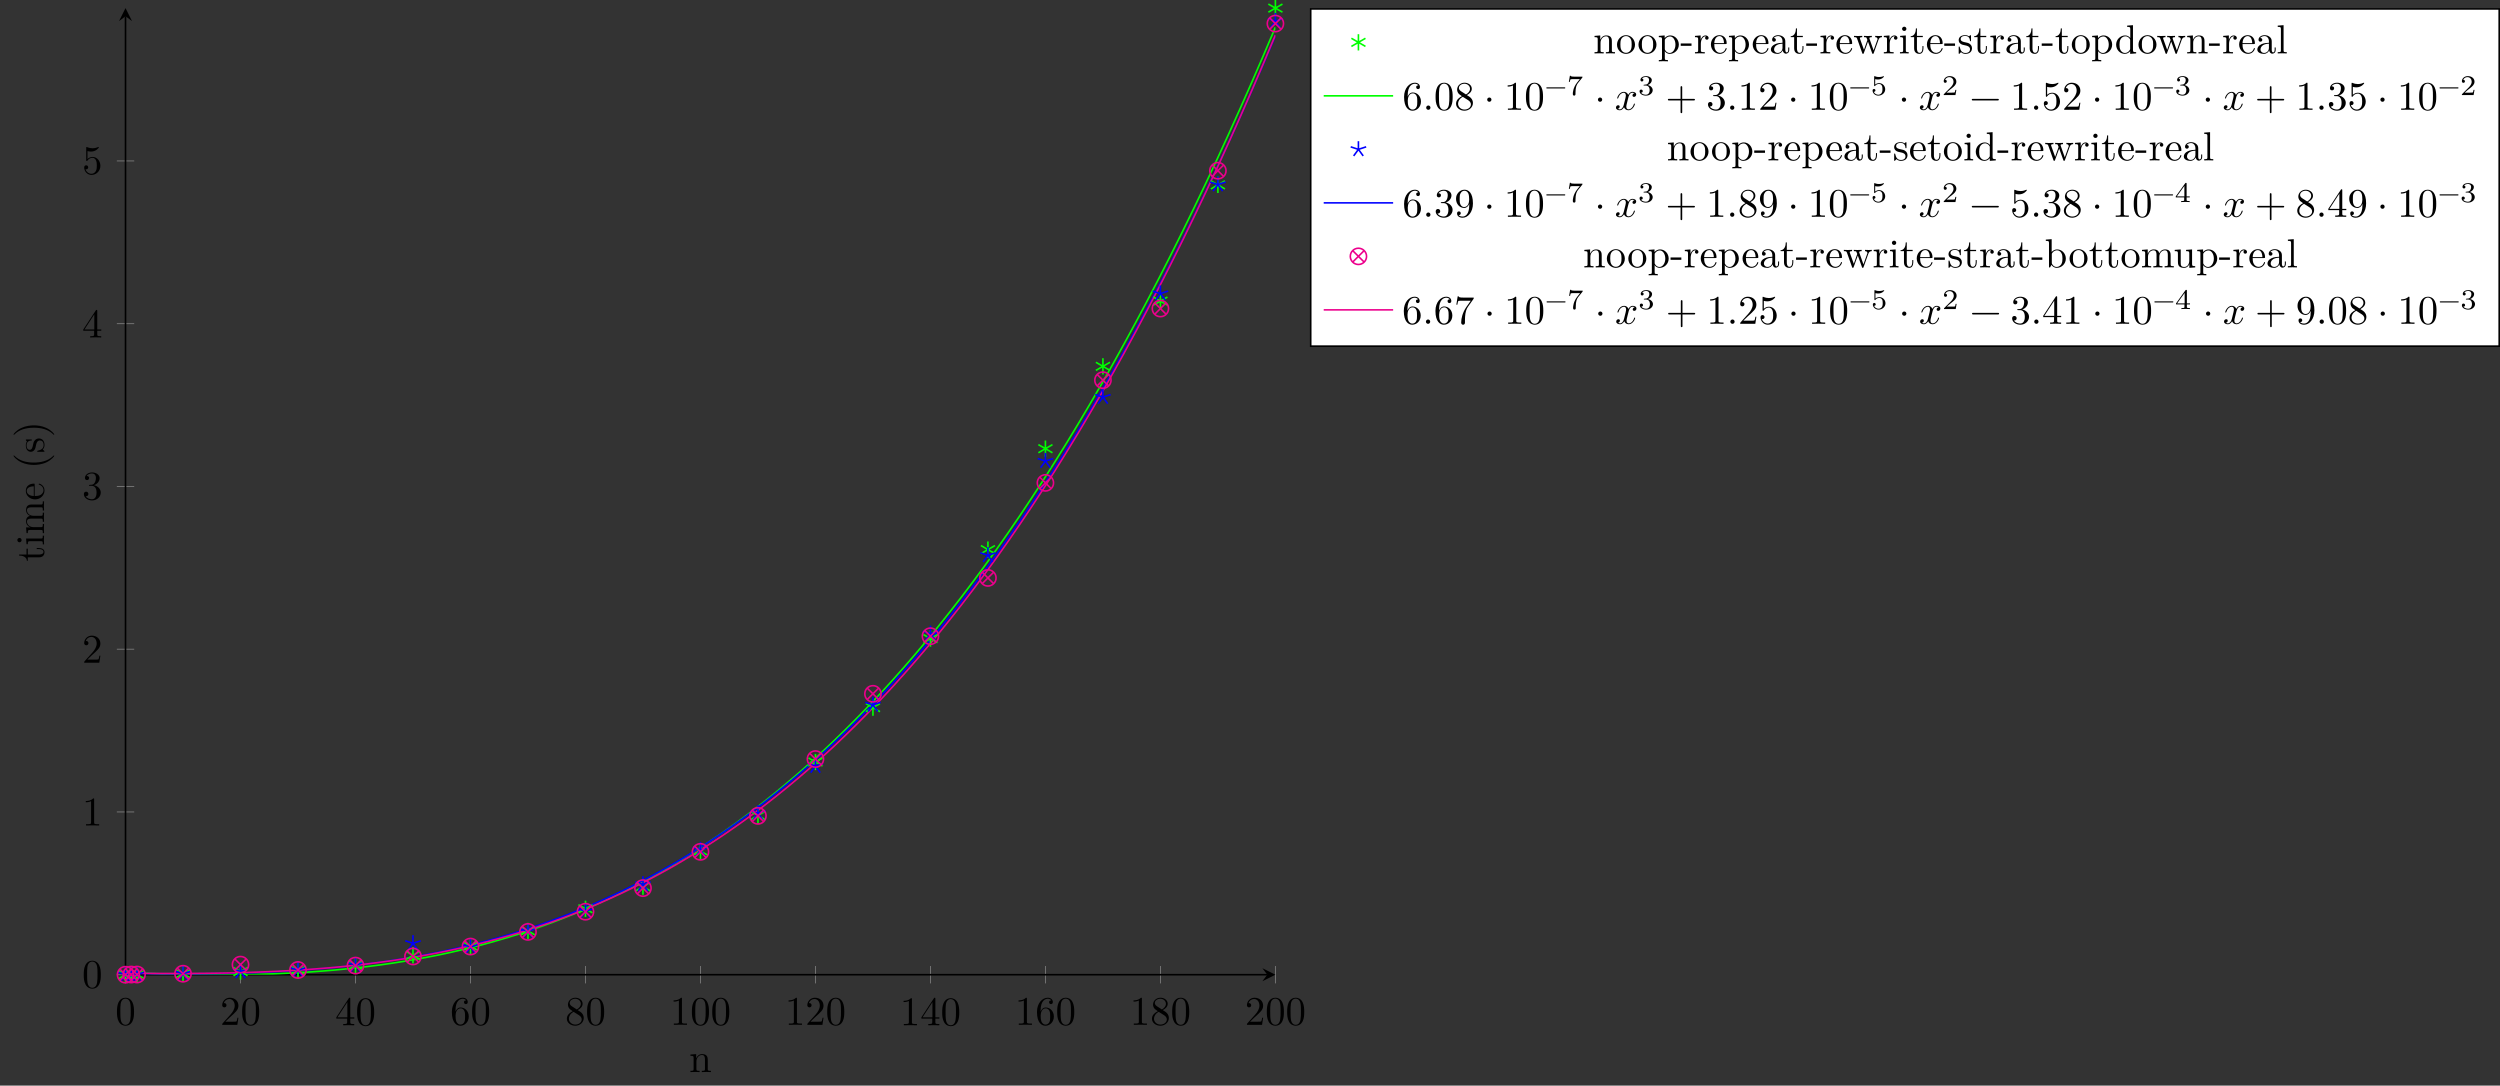 <?xml version="1.0" encoding="UTF-8"?>
<svg xmlns="http://www.w3.org/2000/svg" xmlns:xlink="http://www.w3.org/1999/xlink" width="612.447pt" height="265.957pt" viewBox="0 0 612.447 265.957" version="1.1">
<rect x="0" y="0" width="612.447" height="265.957" fill="#333333" stroke="none"/>
<defs>
<g>
<symbol overflow="visible" id="glyph0-0">
<path style="stroke:none;" d=""/>
</symbol>
<symbol overflow="visible" id="glyph0-1">
<path style="stroke:none;" d="M 4.578 -3.188 C 4.578 -3.984 4.531 -4.781 4.188 -5.516 C 3.734 -6.484 2.906 -6.641 2.5 -6.641 C 1.891 -6.641 1.172 -6.375 0.75 -5.453 C 0.438 -4.766 0.391 -3.984 0.391 -3.188 C 0.391 -2.438 0.422 -1.547 0.844 -0.781 C 1.266 0.016 2 0.219 2.484 0.219 C 3.016 0.219 3.781 0.016 4.219 -0.938 C 4.531 -1.625 4.578 -2.406 4.578 -3.188 Z M 3.766 -3.312 C 3.766 -2.562 3.766 -1.891 3.656 -1.25 C 3.5 -0.297 2.938 0 2.484 0 C 2.094 0 1.5 -0.25 1.328 -1.203 C 1.219 -1.797 1.219 -2.719 1.219 -3.312 C 1.219 -3.953 1.219 -4.609 1.297 -5.141 C 1.484 -6.328 2.234 -6.422 2.484 -6.422 C 2.812 -6.422 3.469 -6.234 3.656 -5.25 C 3.766 -4.688 3.766 -3.938 3.766 -3.312 Z M 3.766 -3.312 "/>
</symbol>
<symbol overflow="visible" id="glyph0-2">
<path style="stroke:none;" d="M 4.469 -1.734 L 4.234 -1.734 C 4.172 -1.438 4.109 -1 4 -0.844 C 3.938 -0.766 3.281 -0.766 3.062 -0.766 L 1.266 -0.766 L 2.328 -1.797 C 3.875 -3.172 4.469 -3.703 4.469 -4.703 C 4.469 -5.844 3.578 -6.641 2.359 -6.641 C 1.234 -6.641 0.5 -5.719 0.5 -4.828 C 0.5 -4.281 1 -4.281 1.031 -4.281 C 1.203 -4.281 1.547 -4.391 1.547 -4.812 C 1.547 -5.062 1.359 -5.328 1.016 -5.328 C 0.938 -5.328 0.922 -5.328 0.891 -5.312 C 1.109 -5.969 1.656 -6.328 2.234 -6.328 C 3.141 -6.328 3.562 -5.516 3.562 -4.703 C 3.562 -3.906 3.078 -3.125 2.516 -2.5 L 0.609 -0.375 C 0.5 -0.266 0.5 -0.234 0.5 0 L 4.203 0 Z M 4.469 -1.734 "/>
</symbol>
<symbol overflow="visible" id="glyph0-3">
<path style="stroke:none;" d="M 4.688 -1.641 L 4.688 -1.953 L 3.703 -1.953 L 3.703 -6.484 C 3.703 -6.688 3.703 -6.75 3.531 -6.75 C 3.453 -6.75 3.422 -6.75 3.344 -6.625 L 0.281 -1.953 L 0.281 -1.641 L 2.938 -1.641 L 2.938 -0.781 C 2.938 -0.422 2.906 -0.312 2.172 -0.312 L 1.969 -0.312 L 1.969 0 C 2.375 -0.031 2.891 -0.031 3.312 -0.031 C 3.734 -0.031 4.25 -0.031 4.672 0 L 4.672 -0.312 L 4.453 -0.312 C 3.719 -0.312 3.703 -0.422 3.703 -0.781 L 3.703 -1.641 Z M 2.984 -1.953 L 0.562 -1.953 L 2.984 -5.672 Z M 2.984 -1.953 "/>
</symbol>
<symbol overflow="visible" id="glyph0-4">
<path style="stroke:none;" d="M 4.562 -2.031 C 4.562 -3.297 3.672 -4.25 2.562 -4.25 C 1.891 -4.25 1.516 -3.75 1.312 -3.266 L 1.312 -3.516 C 1.312 -6.031 2.547 -6.391 3.062 -6.391 C 3.297 -6.391 3.719 -6.328 3.938 -5.984 C 3.781 -5.984 3.391 -5.984 3.391 -5.547 C 3.391 -5.234 3.625 -5.078 3.844 -5.078 C 4 -5.078 4.312 -5.172 4.312 -5.562 C 4.312 -6.156 3.875 -6.641 3.047 -6.641 C 1.766 -6.641 0.422 -5.359 0.422 -3.156 C 0.422 -0.484 1.578 0.219 2.5 0.219 C 3.609 0.219 4.562 -0.719 4.562 -2.031 Z M 3.656 -2.047 C 3.656 -1.562 3.656 -1.062 3.484 -0.703 C 3.188 -0.109 2.734 -0.062 2.5 -0.062 C 1.875 -0.062 1.578 -0.656 1.516 -0.812 C 1.328 -1.281 1.328 -2.078 1.328 -2.25 C 1.328 -3.031 1.656 -4.031 2.547 -4.031 C 2.719 -4.031 3.172 -4.031 3.484 -3.406 C 3.656 -3.047 3.656 -2.531 3.656 -2.047 Z M 3.656 -2.047 "/>
</symbol>
<symbol overflow="visible" id="glyph0-5">
<path style="stroke:none;" d="M 4.562 -1.672 C 4.562 -2.031 4.453 -2.484 4.062 -2.906 C 3.875 -3.109 3.719 -3.203 3.078 -3.609 C 3.797 -3.984 4.281 -4.5 4.281 -5.156 C 4.281 -6.078 3.406 -6.641 2.5 -6.641 C 1.5 -6.641 0.688 -5.906 0.688 -4.969 C 0.688 -4.797 0.703 -4.344 1.125 -3.875 C 1.234 -3.766 1.609 -3.516 1.859 -3.344 C 1.281 -3.047 0.422 -2.5 0.422 -1.5 C 0.422 -0.453 1.438 0.219 2.484 0.219 C 3.609 0.219 4.562 -0.609 4.562 -1.672 Z M 3.844 -5.156 C 3.844 -4.578 3.453 -4.109 2.859 -3.766 L 1.625 -4.562 C 1.172 -4.859 1.125 -5.188 1.125 -5.359 C 1.125 -5.969 1.781 -6.391 2.484 -6.391 C 3.203 -6.391 3.844 -5.875 3.844 -5.156 Z M 4.062 -1.312 C 4.062 -0.578 3.312 -0.062 2.5 -0.062 C 1.641 -0.062 0.922 -0.672 0.922 -1.5 C 0.922 -2.078 1.234 -2.719 2.078 -3.188 L 3.312 -2.406 C 3.594 -2.219 4.062 -1.922 4.062 -1.312 Z M 4.062 -1.312 "/>
</symbol>
<symbol overflow="visible" id="glyph0-6">
<path style="stroke:none;" d="M 4.172 0 L 4.172 -0.312 L 3.859 -0.312 C 2.953 -0.312 2.938 -0.422 2.938 -0.781 L 2.938 -6.375 C 2.938 -6.625 2.938 -6.641 2.703 -6.641 C 2.078 -6 1.203 -6 0.891 -6 L 0.891 -5.688 C 1.094 -5.688 1.672 -5.688 2.188 -5.953 L 2.188 -0.781 C 2.188 -0.422 2.156 -0.312 1.266 -0.312 L 0.953 -0.312 L 0.953 0 C 1.297 -0.031 2.156 -0.031 2.562 -0.031 C 2.953 -0.031 3.828 -0.031 4.172 0 Z M 4.172 0 "/>
</symbol>
<symbol overflow="visible" id="glyph0-7">
<path style="stroke:none;" d="M 4.562 -1.703 C 4.562 -2.516 3.922 -3.297 2.891 -3.516 C 3.703 -3.781 4.281 -4.469 4.281 -5.266 C 4.281 -6.078 3.406 -6.641 2.453 -6.641 C 1.453 -6.641 0.688 -6.047 0.688 -5.281 C 0.688 -4.953 0.906 -4.766 1.203 -4.766 C 1.5 -4.766 1.703 -4.984 1.703 -5.281 C 1.703 -5.766 1.234 -5.766 1.094 -5.766 C 1.391 -6.266 2.047 -6.391 2.406 -6.391 C 2.828 -6.391 3.375 -6.172 3.375 -5.281 C 3.375 -5.156 3.344 -4.578 3.094 -4.141 C 2.797 -3.656 2.453 -3.625 2.203 -3.625 C 2.125 -3.609 1.891 -3.594 1.812 -3.594 C 1.734 -3.578 1.672 -3.562 1.672 -3.469 C 1.672 -3.359 1.734 -3.359 1.906 -3.359 L 2.344 -3.359 C 3.156 -3.359 3.531 -2.688 3.531 -1.703 C 3.531 -0.344 2.844 -0.062 2.406 -0.062 C 1.969 -0.062 1.219 -0.234 0.875 -0.812 C 1.219 -0.766 1.531 -0.984 1.531 -1.359 C 1.531 -1.719 1.266 -1.922 0.984 -1.922 C 0.734 -1.922 0.422 -1.781 0.422 -1.344 C 0.422 -0.438 1.344 0.219 2.438 0.219 C 3.656 0.219 4.562 -0.688 4.562 -1.703 Z M 4.562 -1.703 "/>
</symbol>
<symbol overflow="visible" id="glyph0-8">
<path style="stroke:none;" d="M 4.469 -2 C 4.469 -3.188 3.656 -4.188 2.578 -4.188 C 2.109 -4.188 1.672 -4.031 1.312 -3.672 L 1.312 -5.625 C 1.516 -5.562 1.844 -5.5 2.156 -5.5 C 3.391 -5.5 4.094 -6.406 4.094 -6.531 C 4.094 -6.594 4.062 -6.641 3.984 -6.641 C 3.984 -6.641 3.953 -6.641 3.906 -6.609 C 3.703 -6.516 3.219 -6.312 2.547 -6.312 C 2.156 -6.312 1.688 -6.391 1.219 -6.594 C 1.141 -6.625 1.109 -6.625 1.109 -6.625 C 1 -6.625 1 -6.547 1 -6.391 L 1 -3.438 C 1 -3.266 1 -3.188 1.141 -3.188 C 1.219 -3.188 1.234 -3.203 1.281 -3.266 C 1.391 -3.422 1.75 -3.969 2.562 -3.969 C 3.078 -3.969 3.328 -3.516 3.406 -3.328 C 3.562 -2.953 3.594 -2.578 3.594 -2.078 C 3.594 -1.719 3.594 -1.125 3.344 -0.703 C 3.109 -0.312 2.734 -0.062 2.281 -0.062 C 1.562 -0.062 0.984 -0.594 0.812 -1.172 C 0.844 -1.172 0.875 -1.156 0.984 -1.156 C 1.312 -1.156 1.484 -1.406 1.484 -1.641 C 1.484 -1.891 1.312 -2.141 0.984 -2.141 C 0.844 -2.141 0.5 -2.062 0.5 -1.609 C 0.5 -0.75 1.188 0.219 2.297 0.219 C 3.453 0.219 4.469 -0.734 4.469 -2 Z M 4.469 -2 "/>
</symbol>
<symbol overflow="visible" id="glyph0-9">
<path style="stroke:none;" d="M 1.906 -0.531 C 1.906 -0.812 1.672 -1.062 1.391 -1.062 C 1.094 -1.062 0.859 -0.812 0.859 -0.531 C 0.859 -0.234 1.094 0 1.391 0 C 1.672 0 1.906 -0.234 1.906 -0.531 Z M 1.906 -0.531 "/>
</symbol>
<symbol overflow="visible" id="glyph0-10">
<path style="stroke:none;" d="M 1.906 -2.5 C 1.906 -2.781 1.672 -3.016 1.391 -3.016 C 1.094 -3.016 0.859 -2.781 0.859 -2.5 C 0.859 -2.203 1.094 -1.969 1.391 -1.969 C 1.672 -1.969 1.906 -2.203 1.906 -2.5 Z M 1.906 -2.5 "/>
</symbol>
<symbol overflow="visible" id="glyph0-11">
<path style="stroke:none;" d="M 5.25 -3.75 C 5.25 -4.266 4.672 -4.406 4.328 -4.406 C 3.75 -4.406 3.406 -3.875 3.281 -3.656 C 3.031 -4.312 2.5 -4.406 2.203 -4.406 C 1.172 -4.406 0.594 -3.125 0.594 -2.875 C 0.594 -2.766 0.719 -2.766 0.719 -2.766 C 0.797 -2.766 0.828 -2.797 0.844 -2.875 C 1.188 -3.938 1.844 -4.188 2.188 -4.188 C 2.375 -4.188 2.719 -4.094 2.719 -3.516 C 2.719 -3.203 2.547 -2.547 2.188 -1.141 C 2.031 -0.531 1.672 -0.109 1.234 -0.109 C 1.172 -0.109 0.953 -0.109 0.734 -0.234 C 0.984 -0.297 1.203 -0.5 1.203 -0.781 C 1.203 -1.047 0.984 -1.125 0.844 -1.125 C 0.531 -1.125 0.297 -0.875 0.297 -0.547 C 0.297 -0.094 0.781 0.109 1.219 0.109 C 1.891 0.109 2.25 -0.594 2.266 -0.641 C 2.391 -0.281 2.75 0.109 3.344 0.109 C 4.375 0.109 4.938 -1.172 4.938 -1.422 C 4.938 -1.531 4.859 -1.531 4.828 -1.531 C 4.734 -1.531 4.719 -1.484 4.688 -1.422 C 4.359 -0.344 3.688 -0.109 3.375 -0.109 C 2.984 -0.109 2.828 -0.422 2.828 -0.766 C 2.828 -0.984 2.875 -1.203 2.984 -1.641 L 3.328 -3.016 C 3.391 -3.266 3.625 -4.188 4.312 -4.188 C 4.359 -4.188 4.609 -4.188 4.812 -4.062 C 4.531 -4 4.344 -3.766 4.344 -3.516 C 4.344 -3.359 4.453 -3.172 4.719 -3.172 C 4.938 -3.172 5.25 -3.344 5.25 -3.75 Z M 5.25 -3.75 "/>
</symbol>
<symbol overflow="visible" id="glyph0-12">
<path style="stroke:none;" d="M 7.203 -2.5 C 7.203 -2.609 7.109 -2.688 7 -2.688 L 4.078 -2.688 L 4.078 -5.609 C 4.078 -5.719 3.984 -5.812 3.875 -5.812 C 3.766 -5.812 3.672 -5.719 3.672 -5.609 L 3.672 -2.688 L 0.75 -2.688 C 0.641 -2.688 0.562 -2.609 0.562 -2.5 C 0.562 -2.375 0.641 -2.297 0.75 -2.297 L 3.672 -2.297 L 3.672 0.625 C 3.672 0.734 3.766 0.828 3.875 0.828 C 3.984 0.828 4.078 0.734 4.078 0.625 L 4.078 -2.297 L 7 -2.297 C 7.109 -2.297 7.203 -2.375 7.203 -2.5 Z M 7.203 -2.5 "/>
</symbol>
<symbol overflow="visible" id="glyph0-13">
<path style="stroke:none;" d="M 7.203 -2.5 C 7.203 -2.609 7.109 -2.688 7 -2.688 L 0.75 -2.688 C 0.641 -2.688 0.562 -2.609 0.562 -2.5 C 0.562 -2.375 0.641 -2.297 0.75 -2.297 L 7 -2.297 C 7.109 -2.297 7.203 -2.375 7.203 -2.5 Z M 7.203 -2.5 "/>
</symbol>
<symbol overflow="visible" id="glyph0-14">
<path style="stroke:none;" d="M 4.562 -3.281 C 4.562 -5.969 3.406 -6.641 2.516 -6.641 C 1.969 -6.641 1.484 -6.453 1.062 -6.016 C 0.641 -5.562 0.422 -5.141 0.422 -4.391 C 0.422 -3.156 1.297 -2.172 2.406 -2.172 C 3.016 -2.172 3.422 -2.594 3.656 -3.172 L 3.656 -2.844 C 3.656 -0.516 2.625 -0.062 2.047 -0.062 C 1.875 -0.062 1.328 -0.078 1.062 -0.422 C 1.5 -0.422 1.578 -0.703 1.578 -0.875 C 1.578 -1.188 1.344 -1.328 1.125 -1.328 C 0.969 -1.328 0.672 -1.25 0.672 -0.859 C 0.672 -0.188 1.203 0.219 2.047 0.219 C 3.344 0.219 4.562 -1.141 4.562 -3.281 Z M 3.641 -4.203 C 3.641 -3.375 3.297 -2.406 2.422 -2.406 C 2.266 -2.406 1.797 -2.406 1.5 -3.031 C 1.312 -3.406 1.312 -3.891 1.312 -4.391 C 1.312 -4.922 1.312 -5.391 1.531 -5.766 C 1.797 -6.266 2.172 -6.391 2.516 -6.391 C 2.984 -6.391 3.312 -6.047 3.484 -5.609 C 3.594 -5.281 3.641 -4.656 3.641 -4.203 Z M 3.641 -4.203 "/>
</symbol>
<symbol overflow="visible" id="glyph0-15">
<path style="stroke:none;" d="M 4.828 -6.422 L 2.406 -6.422 C 1.203 -6.422 1.172 -6.547 1.141 -6.734 L 0.891 -6.734 L 0.562 -4.688 L 0.812 -4.688 C 0.844 -4.844 0.922 -5.469 1.062 -5.594 C 1.125 -5.656 1.906 -5.656 2.031 -5.656 L 4.094 -5.656 L 2.984 -4.078 C 2.078 -2.734 1.75 -1.344 1.75 -0.328 C 1.75 -0.234 1.75 0.219 2.219 0.219 C 2.672 0.219 2.672 -0.234 2.672 -0.328 L 2.672 -0.844 C 2.672 -1.391 2.703 -1.938 2.781 -2.469 C 2.828 -2.703 2.953 -3.562 3.406 -4.172 L 4.75 -6.078 C 4.828 -6.188 4.828 -6.203 4.828 -6.422 Z M 4.828 -6.422 "/>
</symbol>
<symbol overflow="visible" id="glyph1-0">
<path style="stroke:none;" d=""/>
</symbol>
<symbol overflow="visible" id="glyph1-1">
<path style="stroke:none;" d="M 5.328 0 L 5.328 -0.312 C 4.812 -0.312 4.562 -0.312 4.562 -0.609 L 4.562 -2.516 C 4.562 -3.375 4.562 -3.672 4.25 -4.031 C 4.109 -4.203 3.781 -4.406 3.203 -4.406 C 2.469 -4.406 2 -3.984 1.719 -3.359 L 1.719 -4.406 L 0.312 -4.297 L 0.312 -3.984 C 1.016 -3.984 1.094 -3.922 1.094 -3.422 L 1.094 -0.75 C 1.094 -0.312 0.984 -0.312 0.312 -0.312 L 0.312 0 L 1.453 -0.031 L 2.562 0 L 2.562 -0.312 C 1.891 -0.312 1.781 -0.312 1.781 -0.75 L 1.781 -2.594 C 1.781 -3.625 2.5 -4.188 3.125 -4.188 C 3.766 -4.188 3.875 -3.656 3.875 -3.078 L 3.875 -0.75 C 3.875 -0.312 3.766 -0.312 3.094 -0.312 L 3.094 0 L 4.219 -0.031 Z M 5.328 0 "/>
</symbol>
<symbol overflow="visible" id="glyph1-2">
<path style="stroke:none;" d="M 4.688 -2.141 C 4.688 -3.406 3.703 -4.469 2.5 -4.469 C 1.25 -4.469 0.281 -3.375 0.281 -2.141 C 0.281 -0.844 1.312 0.109 2.484 0.109 C 3.688 0.109 4.688 -0.875 4.688 -2.141 Z M 3.875 -2.219 C 3.875 -1.859 3.875 -1.312 3.656 -0.875 C 3.422 -0.422 2.984 -0.141 2.5 -0.141 C 2.062 -0.141 1.625 -0.344 1.359 -0.812 C 1.109 -1.25 1.109 -1.859 1.109 -2.219 C 1.109 -2.609 1.109 -3.141 1.344 -3.578 C 1.609 -4.031 2.078 -4.25 2.484 -4.25 C 2.922 -4.25 3.344 -4.031 3.609 -3.594 C 3.875 -3.172 3.875 -2.594 3.875 -2.219 Z M 3.875 -2.219 "/>
</symbol>
<symbol overflow="visible" id="glyph1-3">
<path style="stroke:none;" d="M 5.188 -2.156 C 5.188 -3.422 4.234 -4.406 3.109 -4.406 C 2.328 -4.406 1.906 -3.969 1.719 -3.75 L 1.719 -4.406 L 0.281 -4.297 L 0.281 -3.984 C 0.984 -3.984 1.062 -3.922 1.062 -3.484 L 1.062 1.172 C 1.062 1.625 0.953 1.625 0.281 1.625 L 0.281 1.938 L 1.391 1.906 L 2.516 1.938 L 2.516 1.625 C 1.859 1.625 1.75 1.625 1.75 1.172 L 1.75 -0.594 C 1.797 -0.422 2.219 0.109 2.969 0.109 C 4.156 0.109 5.188 -0.875 5.188 -2.156 Z M 4.359 -2.156 C 4.359 -0.953 3.672 -0.109 2.938 -0.109 C 2.531 -0.109 2.156 -0.312 1.891 -0.719 C 1.75 -0.922 1.75 -0.938 1.75 -1.141 L 1.75 -3.359 C 2.031 -3.875 2.516 -4.156 3.031 -4.156 C 3.766 -4.156 4.359 -3.281 4.359 -2.156 Z M 4.359 -2.156 "/>
</symbol>
<symbol overflow="visible" id="glyph1-4">
<path style="stroke:none;" d="M 2.75 -1.859 L 2.75 -2.438 L 0.109 -2.438 L 0.109 -1.859 Z M 2.75 -1.859 "/>
</symbol>
<symbol overflow="visible" id="glyph1-5">
<path style="stroke:none;" d="M 3.625 -3.797 C 3.625 -4.109 3.312 -4.406 2.891 -4.406 C 2.156 -4.406 1.797 -3.734 1.672 -3.312 L 1.672 -4.406 L 0.281 -4.297 L 0.281 -3.984 C 0.984 -3.984 1.062 -3.922 1.062 -3.422 L 1.062 -0.75 C 1.062 -0.312 0.953 -0.312 0.281 -0.312 L 0.281 0 L 1.422 -0.031 C 1.812 -0.031 2.281 -0.031 2.688 0 L 2.688 -0.312 L 2.469 -0.312 C 1.734 -0.312 1.719 -0.422 1.719 -0.781 L 1.719 -2.312 C 1.719 -3.297 2.141 -4.188 2.891 -4.188 C 2.953 -4.188 2.984 -4.188 3 -4.172 C 2.969 -4.172 2.766 -4.047 2.766 -3.781 C 2.766 -3.516 2.984 -3.359 3.203 -3.359 C 3.375 -3.359 3.625 -3.484 3.625 -3.797 Z M 3.625 -3.797 "/>
</symbol>
<symbol overflow="visible" id="glyph1-6">
<path style="stroke:none;" d="M 4.141 -1.188 C 4.141 -1.281 4.062 -1.312 4 -1.312 C 3.922 -1.312 3.891 -1.25 3.875 -1.172 C 3.531 -0.141 2.625 -0.141 2.531 -0.141 C 2.031 -0.141 1.641 -0.438 1.406 -0.812 C 1.109 -1.281 1.109 -1.938 1.109 -2.297 L 3.891 -2.297 C 4.109 -2.297 4.141 -2.297 4.141 -2.516 C 4.141 -3.5 3.594 -4.469 2.359 -4.469 C 1.203 -4.469 0.281 -3.438 0.281 -2.188 C 0.281 -0.859 1.328 0.109 2.469 0.109 C 3.688 0.109 4.141 -1 4.141 -1.188 Z M 3.484 -2.516 L 1.109 -2.516 C 1.172 -4 2.016 -4.25 2.359 -4.25 C 3.375 -4.25 3.484 -2.906 3.484 -2.516 Z M 3.484 -2.516 "/>
</symbol>
<symbol overflow="visible" id="glyph1-7">
<path style="stroke:none;" d="M 4.812 -0.891 L 4.812 -1.453 L 4.562 -1.453 L 4.562 -0.891 C 4.562 -0.312 4.312 -0.25 4.203 -0.25 C 3.875 -0.25 3.844 -0.703 3.844 -0.75 L 3.844 -2.734 C 3.844 -3.156 3.844 -3.547 3.484 -3.922 C 3.094 -4.312 2.594 -4.469 2.109 -4.469 C 1.297 -4.469 0.609 -4 0.609 -3.344 C 0.609 -3.047 0.812 -2.875 1.062 -2.875 C 1.344 -2.875 1.531 -3.078 1.531 -3.328 C 1.531 -3.453 1.469 -3.781 1.016 -3.781 C 1.281 -4.141 1.781 -4.25 2.094 -4.25 C 2.578 -4.25 3.156 -3.859 3.156 -2.969 L 3.156 -2.609 C 2.641 -2.578 1.938 -2.547 1.312 -2.25 C 0.562 -1.906 0.312 -1.391 0.312 -0.953 C 0.312 -0.141 1.281 0.109 1.906 0.109 C 2.578 0.109 3.031 -0.297 3.219 -0.75 C 3.266 -0.359 3.531 0.062 4 0.062 C 4.203 0.062 4.812 -0.078 4.812 -0.891 Z M 3.156 -1.391 C 3.156 -0.453 2.438 -0.109 1.984 -0.109 C 1.5 -0.109 1.094 -0.453 1.094 -0.953 C 1.094 -1.5 1.5 -2.328 3.156 -2.391 Z M 3.156 -1.391 "/>
</symbol>
<symbol overflow="visible" id="glyph1-8">
<path style="stroke:none;" d="M 3.312 -1.234 L 3.312 -1.797 L 3.062 -1.797 L 3.062 -1.25 C 3.062 -0.516 2.766 -0.141 2.391 -0.141 C 1.719 -0.141 1.719 -1.047 1.719 -1.219 L 1.719 -3.984 L 3.156 -3.984 L 3.156 -4.297 L 1.719 -4.297 L 1.719 -6.125 L 1.469 -6.125 C 1.469 -5.312 1.172 -4.25 0.188 -4.203 L 0.188 -3.984 L 1.031 -3.984 L 1.031 -1.234 C 1.031 -0.016 1.969 0.109 2.328 0.109 C 3.031 0.109 3.312 -0.594 3.312 -1.234 Z M 3.312 -1.234 "/>
</symbol>
<symbol overflow="visible" id="glyph1-9">
<path style="stroke:none;" d="M 7.016 -3.984 L 7.016 -4.297 C 6.781 -4.281 6.5 -4.266 6.281 -4.266 L 5.359 -4.297 L 5.359 -3.984 C 5.719 -3.984 5.938 -3.797 5.938 -3.516 C 5.938 -3.453 5.938 -3.422 5.875 -3.297 L 4.969 -0.75 L 3.984 -3.531 C 3.953 -3.656 3.938 -3.672 3.938 -3.719 C 3.938 -3.984 4.328 -3.984 4.531 -3.984 L 4.531 -4.297 L 3.484 -4.266 C 3.188 -4.266 2.906 -4.281 2.609 -4.297 L 2.609 -3.984 C 2.969 -3.984 3.125 -3.969 3.234 -3.844 C 3.281 -3.781 3.391 -3.484 3.453 -3.297 L 2.609 -0.875 L 1.656 -3.531 C 1.609 -3.656 1.609 -3.672 1.609 -3.719 C 1.609 -3.984 2 -3.984 2.188 -3.984 L 2.188 -4.297 L 1.109 -4.266 L 0.172 -4.297 L 0.172 -3.984 C 0.672 -3.984 0.797 -3.953 0.922 -3.641 L 2.172 -0.109 C 2.219 0.031 2.25 0.109 2.375 0.109 C 2.516 0.109 2.531 0.047 2.578 -0.094 L 3.594 -2.906 L 4.609 -0.078 C 4.641 0.031 4.672 0.109 4.812 0.109 C 4.938 0.109 4.969 0.016 5 -0.078 L 6.172 -3.344 C 6.344 -3.844 6.656 -3.984 7.016 -3.984 Z M 7.016 -3.984 "/>
</symbol>
<symbol overflow="visible" id="glyph1-10">
<path style="stroke:none;" d="M 2.469 0 L 2.469 -0.312 C 1.797 -0.312 1.766 -0.359 1.766 -0.75 L 1.766 -4.406 L 0.375 -4.297 L 0.375 -3.984 C 1.016 -3.984 1.109 -3.922 1.109 -3.438 L 1.109 -0.75 C 1.109 -0.312 1 -0.312 0.328 -0.312 L 0.328 0 L 1.422 -0.031 C 1.781 -0.031 2.125 -0.016 2.469 0 Z M 1.906 -6.016 C 1.906 -6.297 1.688 -6.547 1.391 -6.547 C 1.047 -6.547 0.844 -6.266 0.844 -6.016 C 0.844 -5.75 1.078 -5.5 1.375 -5.5 C 1.719 -5.5 1.906 -5.766 1.906 -6.016 Z M 1.906 -6.016 "/>
</symbol>
<symbol overflow="visible" id="glyph1-11">
<path style="stroke:none;" d="M 3.594 -1.281 C 3.594 -1.797 3.297 -2.109 3.172 -2.219 C 2.844 -2.547 2.453 -2.625 2.031 -2.703 C 1.469 -2.812 0.812 -2.938 0.812 -3.516 C 0.812 -3.875 1.062 -4.281 1.922 -4.281 C 3.016 -4.281 3.078 -3.375 3.094 -3.078 C 3.094 -2.984 3.203 -2.984 3.203 -2.984 C 3.344 -2.984 3.344 -3.031 3.344 -3.219 L 3.344 -4.234 C 3.344 -4.391 3.344 -4.469 3.234 -4.469 C 3.188 -4.469 3.156 -4.469 3.031 -4.344 C 3 -4.312 2.906 -4.219 2.859 -4.188 C 2.484 -4.469 2.078 -4.469 1.922 -4.469 C 0.703 -4.469 0.328 -3.797 0.328 -3.234 C 0.328 -2.891 0.484 -2.609 0.75 -2.391 C 1.078 -2.141 1.359 -2.078 2.078 -1.938 C 2.297 -1.891 3.109 -1.734 3.109 -1.016 C 3.109 -0.516 2.766 -0.109 1.984 -0.109 C 1.141 -0.109 0.781 -0.672 0.594 -1.531 C 0.562 -1.656 0.562 -1.688 0.453 -1.688 C 0.328 -1.688 0.328 -1.625 0.328 -1.453 L 0.328 -0.125 C 0.328 0.047 0.328 0.109 0.438 0.109 C 0.484 0.109 0.5 0.094 0.688 -0.094 C 0.703 -0.109 0.703 -0.125 0.891 -0.312 C 1.328 0.094 1.781 0.109 1.984 0.109 C 3.125 0.109 3.594 -0.562 3.594 -1.281 Z M 3.594 -1.281 "/>
</symbol>
<symbol overflow="visible" id="glyph1-12">
<path style="stroke:none;" d="M 5.25 0 L 5.25 -0.312 C 4.562 -0.312 4.469 -0.375 4.469 -0.875 L 4.469 -6.922 L 3.047 -6.812 L 3.047 -6.5 C 3.734 -6.5 3.812 -6.438 3.812 -5.938 L 3.812 -3.781 C 3.531 -4.141 3.094 -4.406 2.562 -4.406 C 1.391 -4.406 0.344 -3.422 0.344 -2.141 C 0.344 -0.875 1.312 0.109 2.453 0.109 C 3.094 0.109 3.531 -0.234 3.781 -0.547 L 3.781 0.109 Z M 3.781 -1.172 C 3.781 -1 3.781 -0.984 3.672 -0.812 C 3.375 -0.328 2.938 -0.109 2.5 -0.109 C 2.047 -0.109 1.688 -0.375 1.453 -0.75 C 1.203 -1.156 1.172 -1.719 1.172 -2.141 C 1.172 -2.5 1.188 -3.094 1.469 -3.547 C 1.688 -3.859 2.062 -4.188 2.609 -4.188 C 2.953 -4.188 3.375 -4.031 3.672 -3.594 C 3.781 -3.422 3.781 -3.406 3.781 -3.219 Z M 3.781 -1.172 "/>
</symbol>
<symbol overflow="visible" id="glyph1-13">
<path style="stroke:none;" d="M 2.547 0 L 2.547 -0.312 C 1.875 -0.312 1.766 -0.312 1.766 -0.75 L 1.766 -6.922 L 0.328 -6.812 L 0.328 -6.5 C 1.031 -6.5 1.109 -6.438 1.109 -5.938 L 1.109 -0.75 C 1.109 -0.312 1 -0.312 0.328 -0.312 L 0.328 0 L 1.438 -0.031 Z M 2.547 0 "/>
</symbol>
<symbol overflow="visible" id="glyph1-14">
<path style="stroke:none;" d="M 5.188 -2.156 C 5.188 -3.422 4.219 -4.406 3.078 -4.406 C 2.297 -4.406 1.875 -3.938 1.719 -3.766 L 1.719 -6.922 L 0.281 -6.812 L 0.281 -6.5 C 0.984 -6.5 1.062 -6.438 1.062 -5.938 L 1.062 0 L 1.312 0 L 1.672 -0.625 C 1.812 -0.391 2.234 0.109 2.969 0.109 C 4.156 0.109 5.188 -0.875 5.188 -2.156 Z M 4.359 -2.156 C 4.359 -1.797 4.344 -1.203 4.062 -0.75 C 3.844 -0.438 3.469 -0.109 2.938 -0.109 C 2.484 -0.109 2.125 -0.344 1.891 -0.719 C 1.75 -0.922 1.75 -0.953 1.75 -1.141 L 1.75 -3.188 C 1.75 -3.375 1.75 -3.391 1.859 -3.547 C 2.25 -4.109 2.797 -4.188 3.031 -4.188 C 3.484 -4.188 3.844 -3.922 4.078 -3.547 C 4.344 -3.141 4.359 -2.578 4.359 -2.156 Z M 4.359 -2.156 "/>
</symbol>
<symbol overflow="visible" id="glyph1-15">
<path style="stroke:none;" d="M 8.109 0 L 8.109 -0.312 C 7.594 -0.312 7.344 -0.312 7.328 -0.609 L 7.328 -2.516 C 7.328 -3.375 7.328 -3.672 7.016 -4.031 C 6.875 -4.203 6.547 -4.406 5.969 -4.406 C 5.141 -4.406 4.688 -3.812 4.531 -3.422 C 4.391 -4.297 3.656 -4.406 3.203 -4.406 C 2.469 -4.406 2 -3.984 1.719 -3.359 L 1.719 -4.406 L 0.312 -4.297 L 0.312 -3.984 C 1.016 -3.984 1.094 -3.922 1.094 -3.422 L 1.094 -0.75 C 1.094 -0.312 0.984 -0.312 0.312 -0.312 L 0.312 0 L 1.453 -0.031 L 2.562 0 L 2.562 -0.312 C 1.891 -0.312 1.781 -0.312 1.781 -0.75 L 1.781 -2.594 C 1.781 -3.625 2.5 -4.188 3.125 -4.188 C 3.766 -4.188 3.875 -3.656 3.875 -3.078 L 3.875 -0.75 C 3.875 -0.312 3.766 -0.312 3.094 -0.312 L 3.094 0 L 4.219 -0.031 L 5.328 0 L 5.328 -0.312 C 4.672 -0.312 4.562 -0.312 4.562 -0.75 L 4.562 -2.594 C 4.562 -3.625 5.266 -4.188 5.906 -4.188 C 6.531 -4.188 6.641 -3.656 6.641 -3.078 L 6.641 -0.75 C 6.641 -0.312 6.531 -0.312 5.859 -0.312 L 5.859 0 L 6.984 -0.031 Z M 8.109 0 "/>
</symbol>
<symbol overflow="visible" id="glyph1-16">
<path style="stroke:none;" d="M 5.328 0 L 5.328 -0.312 C 4.641 -0.312 4.562 -0.375 4.562 -0.875 L 4.562 -4.406 L 3.094 -4.297 L 3.094 -3.984 C 3.781 -3.984 3.875 -3.922 3.875 -3.422 L 3.875 -1.656 C 3.875 -0.781 3.391 -0.109 2.656 -0.109 C 1.828 -0.109 1.781 -0.578 1.781 -1.094 L 1.781 -4.406 L 0.312 -4.297 L 0.312 -3.984 C 1.094 -3.984 1.094 -3.953 1.094 -3.078 L 1.094 -1.578 C 1.094 -0.797 1.094 0.109 2.609 0.109 C 3.172 0.109 3.609 -0.172 3.891 -0.781 L 3.891 0.109 Z M 5.328 0 "/>
</symbol>
<symbol overflow="visible" id="glyph2-0">
<path style="stroke:none;" d=""/>
</symbol>
<symbol overflow="visible" id="glyph2-1">
<path style="stroke:none;" d="M -1.234 -3.312 L -1.797 -3.312 L -1.797 -3.062 L -1.25 -3.062 C -0.516 -3.062 -0.141 -2.766 -0.141 -2.391 C -0.141 -1.719 -1.047 -1.719 -1.219 -1.719 L -3.984 -1.719 L -3.984 -3.156 L -4.297 -3.156 L -4.297 -1.719 L -6.125 -1.719 L -6.125 -1.469 C -5.312 -1.469 -4.25 -1.172 -4.203 -0.188 L -3.984 -0.188 L -3.984 -1.031 L -1.234 -1.031 C -0.016 -1.031 0.109 -1.969 0.109 -2.328 C 0.109 -3.031 -0.594 -3.312 -1.234 -3.312 Z M -1.234 -3.312 "/>
</symbol>
<symbol overflow="visible" id="glyph2-2">
<path style="stroke:none;" d="M 0 -2.469 L -0.312 -2.469 C -0.312 -1.797 -0.359 -1.766 -0.75 -1.766 L -4.406 -1.766 L -4.297 -0.375 L -3.984 -0.375 C -3.984 -1.016 -3.922 -1.109 -3.438 -1.109 L -0.75 -1.109 C -0.312 -1.109 -0.312 -1 -0.312 -0.328 L 0 -0.328 L -0.031 -1.422 C -0.031 -1.781 -0.016 -2.125 0 -2.469 Z M -6.016 -1.906 C -6.297 -1.906 -6.547 -1.688 -6.547 -1.391 C -6.547 -1.047 -6.266 -0.844 -6.016 -0.844 C -5.75 -0.844 -5.5 -1.078 -5.5 -1.375 C -5.5 -1.719 -5.766 -1.906 -6.016 -1.906 Z M -6.016 -1.906 "/>
</symbol>
<symbol overflow="visible" id="glyph2-3">
<path style="stroke:none;" d="M 0 -8.109 L -0.312 -8.109 C -0.312 -7.594 -0.312 -7.344 -0.609 -7.328 L -2.516 -7.328 C -3.375 -7.328 -3.672 -7.328 -4.031 -7.016 C -4.203 -6.875 -4.406 -6.547 -4.406 -5.969 C -4.406 -5.141 -3.812 -4.688 -3.422 -4.531 C -4.297 -4.391 -4.406 -3.656 -4.406 -3.203 C -4.406 -2.469 -3.984 -2 -3.359 -1.719 L -4.406 -1.719 L -4.297 -0.312 L -3.984 -0.312 C -3.984 -1.016 -3.922 -1.094 -3.422 -1.094 L -0.75 -1.094 C -0.312 -1.094 -0.312 -0.984 -0.312 -0.312 L 0 -0.312 L -0.031 -1.453 L 0 -2.562 L -0.312 -2.562 C -0.312 -1.891 -0.312 -1.781 -0.75 -1.781 L -2.594 -1.781 C -3.625 -1.781 -4.188 -2.5 -4.188 -3.125 C -4.188 -3.766 -3.656 -3.875 -3.078 -3.875 L -0.75 -3.875 C -0.312 -3.875 -0.312 -3.766 -0.312 -3.094 L 0 -3.094 L -0.031 -4.219 L 0 -5.328 L -0.312 -5.328 C -0.312 -4.672 -0.312 -4.562 -0.75 -4.562 L -2.594 -4.562 C -3.625 -4.562 -4.188 -5.266 -4.188 -5.906 C -4.188 -6.531 -3.656 -6.641 -3.078 -6.641 L -0.75 -6.641 C -0.312 -6.641 -0.312 -6.531 -0.312 -5.859 L 0 -5.859 L -0.031 -6.984 Z M 0 -8.109 "/>
</symbol>
<symbol overflow="visible" id="glyph2-4">
<path style="stroke:none;" d="M -1.188 -4.141 C -1.281 -4.141 -1.312 -4.062 -1.312 -4 C -1.312 -3.922 -1.25 -3.891 -1.172 -3.875 C -0.141 -3.531 -0.141 -2.625 -0.141 -2.531 C -0.141 -2.031 -0.438 -1.641 -0.812 -1.406 C -1.281 -1.109 -1.938 -1.109 -2.297 -1.109 L -2.297 -3.891 C -2.297 -4.109 -2.297 -4.141 -2.516 -4.141 C -3.5 -4.141 -4.469 -3.594 -4.469 -2.359 C -4.469 -1.203 -3.438 -0.281 -2.188 -0.281 C -0.859 -0.281 0.109 -1.328 0.109 -2.469 C 0.109 -3.688 -1 -4.141 -1.188 -4.141 Z M -2.516 -3.484 L -2.516 -1.109 C -4 -1.172 -4.25 -2.016 -4.25 -2.359 C -4.25 -3.375 -2.906 -3.484 -2.516 -3.484 Z M -2.516 -3.484 "/>
</symbol>
<symbol overflow="visible" id="glyph2-5">
<path style="stroke:none;" d="M 2.391 -3.297 C 2.359 -3.297 2.344 -3.297 2.172 -3.125 C 0.922 -1.891 -0.969 -1.562 -2.5 -1.562 C -4.234 -1.562 -5.969 -1.938 -7.203 -3.172 C -7.328 -3.297 -7.344 -3.297 -7.375 -3.297 C -7.453 -3.297 -7.484 -3.266 -7.484 -3.203 C -7.484 -3.094 -6.797 -2.203 -5.531 -1.609 C -4.438 -1.109 -3.328 -0.984 -2.5 -0.984 C -1.719 -0.984 -0.516 -1.094 0.625 -1.641 C 1.844 -2.25 2.5 -3.094 2.5 -3.203 C 2.5 -3.266 2.469 -3.297 2.391 -3.297 Z M 2.391 -3.297 "/>
</symbol>
<symbol overflow="visible" id="glyph2-6">
<path style="stroke:none;" d="M -1.281 -3.594 C -1.797 -3.594 -2.109 -3.297 -2.219 -3.172 C -2.547 -2.844 -2.625 -2.453 -2.703 -2.031 C -2.812 -1.469 -2.938 -0.812 -3.516 -0.812 C -3.875 -0.812 -4.281 -1.062 -4.281 -1.922 C -4.281 -3.016 -3.375 -3.078 -3.078 -3.094 C -2.984 -3.094 -2.984 -3.203 -2.984 -3.203 C -2.984 -3.344 -3.031 -3.344 -3.219 -3.344 L -4.234 -3.344 C -4.391 -3.344 -4.469 -3.344 -4.469 -3.234 C -4.469 -3.188 -4.469 -3.156 -4.344 -3.031 C -4.312 -3 -4.219 -2.906 -4.188 -2.859 C -4.469 -2.484 -4.469 -2.078 -4.469 -1.922 C -4.469 -0.703 -3.797 -0.328 -3.234 -0.328 C -2.891 -0.328 -2.609 -0.484 -2.391 -0.75 C -2.141 -1.078 -2.078 -1.359 -1.938 -2.078 C -1.891 -2.297 -1.734 -3.109 -1.016 -3.109 C -0.516 -3.109 -0.109 -2.766 -0.109 -1.984 C -0.109 -1.141 -0.672 -0.781 -1.531 -0.594 C -1.656 -0.562 -1.688 -0.562 -1.688 -0.453 C -1.688 -0.328 -1.625 -0.328 -1.453 -0.328 L -0.125 -0.328 C 0.047 -0.328 0.109 -0.328 0.109 -0.438 C 0.109 -0.484 0.094 -0.5 -0.094 -0.688 C -0.109 -0.703 -0.125 -0.703 -0.312 -0.891 C 0.094 -1.328 0.109 -1.781 0.109 -1.984 C 0.109 -3.125 -0.562 -3.594 -1.281 -3.594 Z M -1.281 -3.594 "/>
</symbol>
<symbol overflow="visible" id="glyph2-7">
<path style="stroke:none;" d="M -2.5 -2.875 C -3.266 -2.875 -4.469 -2.766 -5.609 -2.219 C -6.828 -1.625 -7.484 -0.766 -7.484 -0.672 C -7.484 -0.609 -7.438 -0.562 -7.375 -0.562 C -7.344 -0.562 -7.328 -0.562 -7.141 -0.75 C -6.156 -1.734 -4.578 -2.297 -2.5 -2.297 C -0.781 -2.297 0.969 -1.938 2.219 -0.703 C 2.344 -0.562 2.359 -0.562 2.391 -0.562 C 2.453 -0.562 2.5 -0.609 2.5 -0.672 C 2.5 -0.766 1.812 -1.672 0.547 -2.25 C -0.547 -2.766 -1.656 -2.875 -2.5 -2.875 Z M -2.5 -2.875 "/>
</symbol>
<symbol overflow="visible" id="glyph3-0">
<path style="stroke:none;" d=""/>
</symbol>
<symbol overflow="visible" id="glyph3-1">
<path style="stroke:none;" d="M 5.047 -1.75 C 5.047 -1.828 4.984 -1.891 4.906 -1.891 L 0.531 -1.891 C 0.453 -1.891 0.391 -1.828 0.391 -1.75 C 0.391 -1.672 0.453 -1.609 0.531 -1.609 L 4.906 -1.609 C 4.984 -1.609 5.047 -1.672 5.047 -1.75 Z M 5.047 -1.75 "/>
</symbol>
<symbol overflow="visible" id="glyph3-2">
<path style="stroke:none;" d="M 3.812 -4.5 L 1.984 -4.5 C 1.703 -4.5 1.625 -4.5 1.375 -4.531 C 1 -4.547 0.984 -4.609 0.969 -4.719 L 0.734 -4.719 L 0.484 -3.234 L 0.719 -3.234 C 0.734 -3.328 0.812 -3.797 0.922 -3.859 C 0.984 -3.906 1.547 -3.906 1.641 -3.906 L 3.172 -3.906 L 2.438 -2.984 C 1.531 -1.781 1.453 -0.672 1.453 -0.266 C 1.453 -0.188 1.453 0.141 1.781 0.141 C 2.109 0.141 2.109 -0.172 2.109 -0.266 L 2.109 -0.547 C 2.109 -1.906 2.391 -2.516 2.688 -2.906 L 3.734 -4.219 C 3.812 -4.297 3.812 -4.312 3.812 -4.5 Z M 3.812 -4.5 "/>
</symbol>
<symbol overflow="visible" id="glyph3-3">
<path style="stroke:none;" d="M 3.594 -1.203 C 3.594 -1.75 3.141 -2.297 2.375 -2.453 C 3.109 -2.719 3.375 -3.25 3.375 -3.672 C 3.375 -4.219 2.734 -4.641 1.969 -4.641 C 1.188 -4.641 0.594 -4.266 0.594 -3.703 C 0.594 -3.469 0.75 -3.328 0.953 -3.328 C 1.172 -3.328 1.312 -3.5 1.312 -3.688 C 1.312 -3.891 1.172 -4.031 0.953 -4.047 C 1.203 -4.359 1.688 -4.438 1.938 -4.438 C 2.25 -4.438 2.703 -4.281 2.703 -3.672 C 2.703 -3.375 2.594 -3.062 2.422 -2.844 C 2.188 -2.578 1.984 -2.562 1.641 -2.547 C 1.469 -2.531 1.453 -2.531 1.422 -2.516 C 1.422 -2.516 1.344 -2.5 1.344 -2.438 C 1.344 -2.328 1.406 -2.328 1.531 -2.328 L 1.906 -2.328 C 2.453 -2.328 2.844 -1.953 2.844 -1.203 C 2.844 -0.344 2.344 -0.078 1.938 -0.078 C 1.656 -0.078 1.047 -0.156 0.75 -0.578 C 1.078 -0.594 1.156 -0.812 1.156 -0.969 C 1.156 -1.188 0.984 -1.344 0.766 -1.344 C 0.578 -1.344 0.375 -1.234 0.375 -0.938 C 0.375 -0.281 1.109 0.141 1.953 0.141 C 2.922 0.141 3.594 -0.516 3.594 -1.203 Z M 3.594 -1.203 "/>
</symbol>
<symbol overflow="visible" id="glyph3-4">
<path style="stroke:none;" d="M 3.531 -1.406 C 3.531 -2.188 2.922 -2.922 2.062 -2.922 C 1.75 -2.922 1.391 -2.844 1.078 -2.578 L 1.078 -3.891 C 1.438 -3.812 1.641 -3.812 1.766 -3.812 C 2.688 -3.812 3.234 -4.438 3.234 -4.547 C 3.234 -4.609 3.172 -4.641 3.141 -4.641 C 3.141 -4.641 3.109 -4.641 3.094 -4.609 C 2.922 -4.547 2.547 -4.422 2.031 -4.422 C 1.844 -4.422 1.469 -4.422 1.016 -4.609 C 0.938 -4.641 0.922 -4.641 0.922 -4.641 C 0.828 -4.641 0.828 -4.562 0.828 -4.453 L 0.828 -2.391 C 0.828 -2.266 0.828 -2.188 0.938 -2.188 C 1 -2.188 1.016 -2.203 1.078 -2.281 C 1.391 -2.672 1.812 -2.719 2.047 -2.719 C 2.469 -2.719 2.656 -2.391 2.703 -2.328 C 2.828 -2.109 2.859 -1.844 2.859 -1.438 C 2.859 -1.219 2.859 -0.812 2.656 -0.5 C 2.484 -0.25 2.172 -0.078 1.844 -0.078 C 1.391 -0.078 0.922 -0.328 0.734 -0.797 C 1 -0.781 1.141 -0.953 1.141 -1.141 C 1.141 -1.438 0.875 -1.5 0.797 -1.5 C 0.797 -1.5 0.438 -1.5 0.438 -1.125 C 0.438 -0.484 1.016 0.141 1.844 0.141 C 2.75 0.141 3.531 -0.531 3.531 -1.406 Z M 3.531 -1.406 "/>
</symbol>
<symbol overflow="visible" id="glyph3-5">
<path style="stroke:none;" d="M 3.531 -1.266 L 3.297 -1.266 C 3.266 -1.125 3.203 -0.703 3.109 -0.641 C 3.047 -0.594 2.516 -0.594 2.422 -0.594 L 1.125 -0.594 C 1.859 -1.25 2.109 -1.438 2.531 -1.766 C 3.047 -2.172 3.531 -2.609 3.531 -3.281 C 3.531 -4.125 2.781 -4.641 1.891 -4.641 C 1.031 -4.641 0.438 -4.031 0.438 -3.391 C 0.438 -3.031 0.734 -3 0.812 -3 C 0.984 -3 1.188 -3.109 1.188 -3.359 C 1.188 -3.5 1.125 -3.734 0.766 -3.734 C 0.984 -4.234 1.453 -4.391 1.781 -4.391 C 2.484 -4.391 2.844 -3.844 2.844 -3.281 C 2.844 -2.672 2.422 -2.188 2.188 -1.938 L 0.516 -0.266 C 0.438 -0.203 0.438 -0.203 0.438 0 L 3.312 0 Z M 3.531 -1.266 "/>
</symbol>
<symbol overflow="visible" id="glyph3-6">
<path style="stroke:none;" d="M 3.688 -1.141 L 3.688 -1.391 L 2.922 -1.391 L 2.922 -4.516 C 2.922 -4.656 2.922 -4.703 2.766 -4.703 C 2.688 -4.703 2.656 -4.703 2.578 -4.609 L 0.266 -1.391 L 0.266 -1.141 L 2.328 -1.141 L 2.328 -0.578 C 2.328 -0.328 2.328 -0.25 1.766 -0.25 L 1.578 -0.25 L 1.578 0 L 2.625 -0.031 L 3.672 0 L 3.672 -0.25 L 3.484 -0.25 C 2.922 -0.25 2.922 -0.328 2.922 -0.578 L 2.922 -1.141 Z M 2.375 -1.391 L 0.531 -1.391 L 2.375 -3.953 Z M 2.375 -1.391 "/>
</symbol>
</g>
<clipPath id="clip1">
  <path d="M 30.75 1.984 L 312.445 1.984 L 312.445 238.781 L 30.75 238.781 Z M 30.75 1.984 "/>
</clipPath>
<clipPath id="clip2">
  <path d="M 30.75 3 L 312.445 3 L 312.445 238.781 L 30.75 238.781 Z M 30.75 3 "/>
</clipPath>
<clipPath id="clip3">
  <path d="M 30.75 2 L 312.445 2 L 312.445 238.781 L 30.75 238.781 Z M 30.75 2 "/>
</clipPath>
<clipPath id="clip4">
  <path d="M 321 2 L 612.445 2 L 612.445 85 L 321 85 Z M 321 2 "/>
</clipPath>
<clipPath id="clip5">
  <path d="M 320 1 L 612.445 1 L 612.445 86 L 320 86 Z M 320 1 "/>
</clipPath>
</defs>
<g id="surface1">
<path style="fill:none;stroke-width:0.199;stroke-linecap:butt;stroke-linejoin:miter;stroke:rgb(50%,50%,50%);stroke-opacity:1;stroke-miterlimit:10;" d="M 0 -2.127 L 0 2.127 M 28.168 -2.127 L 28.168 2.127 M 56.34 -2.127 L 56.34 2.127 M 84.508 -2.127 L 84.508 2.127 M 112.68 -2.127 L 112.68 2.127 M 140.848 -2.127 L 140.848 2.127 M 169.016 -2.127 L 169.016 2.127 M 197.188 -2.127 L 197.188 2.127 M 225.355 -2.127 L 225.355 2.127 M 253.527 -2.127 L 253.527 2.127 M 281.695 -2.127 L 281.695 2.127 " transform="matrix(1,0,0,-1,30.75,238.783)"/>
<path style="fill:none;stroke-width:0.199;stroke-linecap:butt;stroke-linejoin:miter;stroke:rgb(50%,50%,50%);stroke-opacity:1;stroke-miterlimit:10;" d="M -2.125 0.002 L 2.125 0.002 M -2.125 39.873 L 2.125 39.873 M -2.125 79.744 L 2.125 79.744 M -2.125 119.615 L 2.125 119.615 M -2.125 159.486 L 2.125 159.486 M -2.125 199.357 L 2.125 199.357 " transform="matrix(1,0,0,-1,30.75,238.783)"/>
<path style="fill:none;stroke-width:0.399;stroke-linecap:butt;stroke-linejoin:miter;stroke:rgb(0%,0%,0%);stroke-opacity:1;stroke-miterlimit:10;" d="M 0 0.002 L 279.703 0.002 " transform="matrix(1,0,0,-1,30.75,238.783)"/>
<path style=" stroke:none;fill-rule:nonzero;fill:rgb(0%,0%,0%);fill-opacity:1;" d="M 312.445 238.781 L 309.258 237.188 L 310.453 238.781 L 309.258 240.379 "/>
<path style="fill:none;stroke-width:0.399;stroke-linecap:butt;stroke-linejoin:miter;stroke:rgb(0%,0%,0%);stroke-opacity:1;stroke-miterlimit:10;" d="M 0 0.002 L 0 234.806 " transform="matrix(1,0,0,-1,30.75,238.783)"/>
<path style=" stroke:none;fill-rule:nonzero;fill:rgb(0%,0%,0%);fill-opacity:1;" d="M 30.75 1.984 L 29.156 5.172 L 30.75 3.977 L 32.344 5.172 "/>
<g style="fill:rgb(0%,0%,0%);fill-opacity:1;">
  <use xlink:href="#glyph0-1" x="28.26" y="251.064"/>
</g>
<g style="fill:rgb(0%,0%,0%);fill-opacity:1;">
  <use xlink:href="#glyph0-2" x="53.938" y="251.064"/>
  <use xlink:href="#glyph0-1" x="58.919" y="251.064"/>
</g>
<g style="fill:rgb(0%,0%,0%);fill-opacity:1;">
  <use xlink:href="#glyph0-3" x="82.108" y="251.174"/>
  <use xlink:href="#glyph0-1" x="87.089" y="251.174"/>
</g>
<g style="fill:rgb(0%,0%,0%);fill-opacity:1;">
  <use xlink:href="#glyph0-4" x="110.277" y="251.064"/>
  <use xlink:href="#glyph0-1" x="115.258" y="251.064"/>
</g>
<g style="fill:rgb(0%,0%,0%);fill-opacity:1;">
  <use xlink:href="#glyph0-5" x="138.446" y="251.064"/>
  <use xlink:href="#glyph0-1" x="143.427" y="251.064"/>
</g>
<g style="fill:rgb(0%,0%,0%);fill-opacity:1;">
  <use xlink:href="#glyph0-6" x="164.125" y="251.064"/>
  <use xlink:href="#glyph0-1" x="169.106" y="251.064"/>
  <use xlink:href="#glyph0-1" x="174.088" y="251.064"/>
</g>
<g style="fill:rgb(0%,0%,0%);fill-opacity:1;">
  <use xlink:href="#glyph0-6" x="192.294" y="251.064"/>
  <use xlink:href="#glyph0-2" x="197.275" y="251.064"/>
  <use xlink:href="#glyph0-1" x="202.257" y="251.064"/>
</g>
<g style="fill:rgb(0%,0%,0%);fill-opacity:1;">
  <use xlink:href="#glyph0-6" x="220.463" y="251.174"/>
  <use xlink:href="#glyph0-3" x="225.444" y="251.174"/>
  <use xlink:href="#glyph0-1" x="230.426" y="251.174"/>
</g>
<g style="fill:rgb(0%,0%,0%);fill-opacity:1;">
  <use xlink:href="#glyph0-6" x="248.632" y="251.064"/>
  <use xlink:href="#glyph0-4" x="253.613" y="251.064"/>
  <use xlink:href="#glyph0-1" x="258.595" y="251.064"/>
</g>
<g style="fill:rgb(0%,0%,0%);fill-opacity:1;">
  <use xlink:href="#glyph0-6" x="276.801" y="251.064"/>
  <use xlink:href="#glyph0-5" x="281.782" y="251.064"/>
  <use xlink:href="#glyph0-1" x="286.764" y="251.064"/>
</g>
<g style="fill:rgb(0%,0%,0%);fill-opacity:1;">
  <use xlink:href="#glyph0-2" x="304.971" y="251.064"/>
  <use xlink:href="#glyph0-1" x="309.952" y="251.064"/>
  <use xlink:href="#glyph0-1" x="314.934" y="251.064"/>
</g>
<g style="fill:rgb(0%,0%,0%);fill-opacity:1;">
  <use xlink:href="#glyph0-1" x="20.123" y="241.991"/>
</g>
<g style="fill:rgb(0%,0%,0%);fill-opacity:1;">
  <use xlink:href="#glyph0-6" x="20.123" y="202.229"/>
</g>
<g style="fill:rgb(0%,0%,0%);fill-opacity:1;">
  <use xlink:href="#glyph0-2" x="20.123" y="162.358"/>
</g>
<g style="fill:rgb(0%,0%,0%);fill-opacity:1;">
  <use xlink:href="#glyph0-7" x="20.123" y="122.377"/>
</g>
<g style="fill:rgb(0%,0%,0%);fill-opacity:1;">
  <use xlink:href="#glyph0-3" x="20.123" y="82.671"/>
</g>
<g style="fill:rgb(0%,0%,0%);fill-opacity:1;">
  <use xlink:href="#glyph0-8" x="20.123" y="42.635"/>
</g>
<g clip-path="url(#clip1)" clip-rule="nonzero">
<path style="fill:none;stroke-width:0.399;stroke-linecap:butt;stroke-linejoin:miter;stroke:rgb(0%,100%,0%);stroke-opacity:1;stroke-miterlimit:10;" d="M 0 0.537 C 0 0.537 2.055 0.451 2.844 0.42 C 3.637 0.388 4.902 0.342 5.691 0.314 C 6.48 0.287 7.746 0.248 8.535 0.221 C 9.324 0.197 10.594 0.162 11.383 0.142 C 12.172 0.123 13.438 0.092 14.227 0.076 C 15.016 0.06 16.281 0.041 17.074 0.029 C 17.863 0.017 19.129 0.006 19.918 -0.002 C 20.707 -0.01 21.973 -0.014 22.762 -0.014 C 23.555 -0.014 24.82 -0.014 25.609 -0.006 C 26.398 -0.002 27.664 0.01 28.453 0.021 C 29.242 0.033 30.512 0.053 31.301 0.072 C 32.09 0.088 33.355 0.119 34.145 0.146 C 34.934 0.17 36.199 0.213 36.992 0.244 C 37.781 0.275 39.047 0.33 39.836 0.365 C 40.625 0.404 41.891 0.47 42.68 0.517 C 43.469 0.564 44.738 0.642 45.527 0.697 C 46.316 0.752 47.582 0.842 48.371 0.904 C 49.16 0.967 50.426 1.072 51.219 1.142 C 52.008 1.213 53.273 1.334 54.062 1.416 C 54.852 1.494 56.117 1.631 56.906 1.717 C 57.699 1.806 58.965 1.959 59.754 2.056 C 60.543 2.154 61.809 2.322 62.598 2.428 C 63.387 2.537 64.656 2.72 65.445 2.838 C 66.234 2.959 67.5 3.158 68.289 3.287 C 69.078 3.416 70.344 3.631 71.137 3.771 C 71.926 3.912 73.191 4.146 73.98 4.299 C 74.77 4.451 76.035 4.705 76.824 4.865 C 77.617 5.029 78.883 5.303 79.672 5.478 C 80.461 5.654 81.727 5.943 82.516 6.131 C 83.305 6.318 84.574 6.631 85.363 6.83 C 86.152 7.029 87.418 7.361 88.207 7.576 C 88.996 7.787 90.262 8.142 91.055 8.369 C 91.844 8.595 93.109 8.97 93.898 9.209 C 94.688 9.451 95.953 9.845 96.742 10.099 C 97.535 10.353 98.801 10.771 99.59 11.041 C 100.379 11.31 101.645 11.752 102.434 12.037 C 103.223 12.318 104.492 12.783 105.281 13.084 C 106.07 13.381 107.336 13.869 108.125 14.185 C 108.914 14.498 110.18 15.013 110.973 15.342 C 111.762 15.67 113.027 16.213 113.816 16.556 C 114.605 16.9 115.871 17.467 116.66 17.83 C 117.453 18.189 118.719 18.783 119.508 19.162 C 120.297 19.537 121.562 20.158 122.352 20.553 C 123.141 20.947 124.41 21.596 125.199 22.006 C 125.988 22.42 127.254 23.096 128.043 23.525 C 128.832 23.955 130.098 24.658 130.891 25.103 C 131.68 25.553 132.945 26.283 133.734 26.752 C 134.523 27.217 135.789 27.978 136.578 28.463 C 137.367 28.947 138.637 29.74 139.426 30.244 C 140.215 30.748 141.48 31.572 142.27 32.096 C 143.059 32.619 144.324 33.471 145.117 34.013 C 145.906 34.556 147.172 35.443 147.961 36.006 C 148.75 36.568 150.016 37.486 150.805 38.068 C 151.598 38.65 152.863 39.603 153.652 40.205 C 154.441 40.81 155.707 41.795 156.496 42.416 C 157.285 43.041 158.555 44.06 159.344 44.705 C 160.133 45.353 161.398 46.404 162.188 47.072 C 162.977 47.74 164.242 48.826 165.035 49.513 C 165.824 50.205 167.09 51.326 167.879 52.041 C 168.668 52.752 169.934 53.908 170.723 54.642 C 171.516 55.377 172.781 56.572 173.57 57.33 C 174.359 58.088 175.625 59.322 176.414 60.099 C 177.203 60.881 178.473 62.15 179.262 62.955 C 180.051 63.76 181.316 65.068 182.105 65.896 C 182.895 66.724 184.16 68.072 184.953 68.924 C 185.742 69.775 187.008 71.162 187.797 72.037 C 188.586 72.916 189.852 74.342 190.641 75.244 C 191.434 76.142 192.699 77.611 193.488 78.537 C 194.277 79.463 195.543 80.971 196.332 81.924 C 197.121 82.877 198.391 84.424 199.18 85.404 C 199.969 86.381 201.234 87.974 202.023 88.978 C 202.812 89.982 204.078 91.615 204.871 92.646 C 205.66 93.678 206.926 95.353 207.715 96.412 C 208.504 97.471 209.77 99.189 210.559 100.275 C 211.352 101.361 212.617 103.123 213.406 104.236 C 214.195 105.349 215.461 107.158 216.25 108.299 C 217.039 109.439 218.309 111.295 219.098 112.463 C 219.887 113.631 221.152 115.529 221.941 116.728 C 222.73 117.928 223.996 119.873 224.789 121.099 C 225.578 122.326 226.844 124.318 227.633 125.572 C 228.422 126.83 229.688 128.869 230.477 130.154 C 231.266 131.439 232.535 133.525 233.324 134.842 C 234.113 136.158 235.379 138.291 236.168 139.638 C 236.957 140.982 238.223 143.166 239.016 144.545 C 239.805 145.92 241.07 148.154 241.859 149.56 C 242.648 150.967 243.914 153.252 244.703 154.689 C 245.496 156.127 246.762 158.463 247.551 159.931 C 248.34 161.404 249.605 163.787 250.395 165.287 C 251.184 166.791 252.453 169.224 253.242 170.76 C 254.031 172.295 255.297 174.783 256.086 176.349 C 256.875 177.916 258.141 180.459 258.934 182.056 C 259.723 183.658 260.988 186.252 261.777 187.885 C 262.566 189.517 263.832 192.166 264.621 193.83 C 265.414 195.498 266.68 198.197 267.469 199.9 C 268.258 201.599 269.523 204.357 270.312 206.092 C 271.102 207.826 272.371 210.638 273.16 212.408 C 273.949 214.178 275.215 217.045 276.004 218.849 C 276.793 220.654 278.059 223.576 278.852 225.416 C 279.641 227.256 281.695 232.111 281.695 232.111 " transform="matrix(1,0,0,-1,30.75,238.783)"/>
</g>
<g clip-path="url(#clip2)" clip-rule="nonzero">
<path style="fill:none;stroke-width:0.399;stroke-linecap:butt;stroke-linejoin:miter;stroke:rgb(0%,0%,100%);stroke-opacity:1;stroke-miterlimit:10;" d="M 0 0.338 C 0 0.338 2.055 0.31 2.844 0.299 C 3.637 0.287 4.902 0.275 5.691 0.267 C 6.48 0.26 7.746 0.248 8.535 0.24 C 9.324 0.236 10.594 0.228 11.383 0.228 C 12.172 0.224 13.438 0.224 14.227 0.224 C 15.016 0.224 16.281 0.228 17.074 0.236 C 17.863 0.24 19.129 0.248 19.918 0.26 C 20.707 0.267 21.973 0.283 22.762 0.295 C 23.555 0.31 24.82 0.334 25.609 0.349 C 26.398 0.369 27.664 0.4 28.453 0.424 C 29.242 0.443 30.512 0.486 31.301 0.513 C 32.09 0.541 33.355 0.592 34.145 0.623 C 34.934 0.658 36.199 0.717 36.992 0.756 C 37.781 0.795 39.047 0.865 39.836 0.912 C 40.625 0.955 41.891 1.037 42.68 1.088 C 43.469 1.142 44.738 1.232 45.527 1.291 C 46.316 1.353 47.582 1.455 48.371 1.521 C 49.16 1.588 50.426 1.705 51.219 1.779 C 52.008 1.853 53.273 1.982 54.062 2.064 C 54.852 2.15 56.117 2.291 56.906 2.381 C 57.699 2.474 58.965 2.627 59.754 2.728 C 60.543 2.83 61.809 2.998 62.598 3.107 C 63.387 3.22 64.656 3.404 65.445 3.521 C 66.234 3.642 67.5 3.842 68.289 3.97 C 69.078 4.103 70.344 4.318 71.137 4.459 C 71.926 4.599 73.191 4.83 73.98 4.982 C 74.77 5.131 76.035 5.381 76.824 5.545 C 77.617 5.705 78.883 5.971 79.672 6.146 C 80.461 6.318 81.727 6.603 82.516 6.791 C 83.305 6.974 84.574 7.279 85.363 7.474 C 86.152 7.674 87.418 7.998 88.207 8.205 C 88.996 8.416 90.262 8.76 91.055 8.982 C 91.844 9.205 93.109 9.568 93.898 9.803 C 94.688 10.037 95.953 10.424 96.742 10.674 C 97.535 10.92 98.801 11.33 99.59 11.592 C 100.379 11.853 101.645 12.287 102.434 12.56 C 103.223 12.838 104.492 13.291 105.281 13.584 C 106.07 13.873 107.336 14.349 108.125 14.654 C 108.914 14.959 110.18 15.463 110.973 15.783 C 111.762 16.103 113.027 16.631 113.816 16.967 C 114.605 17.303 115.871 17.853 116.66 18.205 C 117.453 18.556 118.719 19.135 119.508 19.502 C 120.297 19.869 121.562 20.474 122.352 20.857 C 123.141 21.244 124.41 21.873 125.199 22.275 C 125.988 22.678 127.254 23.334 128.043 23.752 C 128.832 24.174 130.098 24.857 130.891 25.295 C 131.68 25.732 132.945 26.443 133.734 26.9 C 134.523 27.353 135.789 28.096 136.578 28.568 C 137.367 29.041 138.637 29.814 139.426 30.306 C 140.215 30.799 141.48 31.599 142.27 32.111 C 143.059 32.623 144.324 33.455 145.117 33.986 C 145.906 34.517 147.172 35.381 147.961 35.931 C 148.75 36.478 150.016 37.377 150.805 37.947 C 151.598 38.517 152.863 39.447 153.652 40.037 C 154.441 40.627 155.707 41.588 156.496 42.201 C 157.285 42.81 158.555 43.806 159.344 44.439 C 160.133 45.072 161.398 46.099 162.188 46.756 C 162.977 47.408 164.242 48.474 165.035 49.146 C 165.824 49.822 167.09 50.924 167.879 51.619 C 168.668 52.318 169.934 53.455 170.723 54.174 C 171.516 54.892 172.781 56.068 173.57 56.81 C 174.359 57.553 175.625 58.763 176.414 59.529 C 177.203 60.295 178.473 61.541 179.262 62.33 C 180.051 63.119 181.316 64.404 182.105 65.217 C 182.895 66.033 184.16 67.357 184.953 68.193 C 185.742 69.029 187.008 70.392 187.797 71.256 C 188.586 72.119 189.852 73.521 190.641 74.408 C 191.434 75.295 192.699 76.74 193.488 77.65 C 194.277 78.564 195.543 80.049 196.332 80.986 C 197.121 81.924 198.391 83.451 199.18 84.412 C 199.969 85.377 201.234 86.947 202.023 87.935 C 202.812 88.928 204.078 90.537 204.871 91.553 C 205.66 92.572 206.926 94.224 207.715 95.267 C 208.504 96.314 209.77 98.01 210.559 99.08 C 211.352 100.154 212.617 101.892 213.406 102.994 C 214.195 104.092 215.461 105.881 216.25 107.006 C 217.039 108.135 218.309 109.967 219.098 111.123 C 219.887 112.279 221.152 114.154 221.941 115.338 C 222.73 116.525 223.996 118.447 224.789 119.662 C 225.578 120.877 226.844 122.846 227.633 124.092 C 228.422 125.334 229.688 127.353 230.477 128.627 C 231.266 129.9 232.535 131.967 233.324 133.267 C 234.113 134.572 235.379 136.689 236.168 138.021 C 236.957 139.357 238.223 141.521 239.016 142.885 C 239.805 144.252 241.07 146.467 241.859 147.861 C 242.648 149.26 243.914 151.521 244.703 152.951 C 245.496 154.377 246.762 156.693 247.551 158.154 C 248.34 159.615 249.605 161.982 250.395 163.474 C 251.184 164.967 252.453 167.385 253.242 168.908 C 254.031 170.435 255.297 172.908 256.086 174.463 C 256.875 176.021 258.141 178.549 258.934 180.138 C 259.723 181.728 260.988 184.31 261.777 185.935 C 262.566 187.56 263.832 190.193 264.621 191.849 C 265.414 193.51 266.68 196.197 267.469 197.892 C 268.258 199.584 269.523 202.33 270.312 204.056 C 271.102 205.787 272.371 208.584 273.16 210.349 C 273.949 212.111 275.215 214.967 276.004 216.767 C 276.793 218.564 278.059 221.478 278.852 223.314 C 279.641 225.146 281.695 229.99 281.695 229.99 " transform="matrix(1,0,0,-1,30.75,238.783)"/>
</g>
<g clip-path="url(#clip3)" clip-rule="nonzero">
<path style="fill:none;stroke-width:0.399;stroke-linecap:butt;stroke-linejoin:miter;stroke:rgb(92.549%,0%,54.9%);stroke-opacity:1;stroke-miterlimit:10;" d="M 0 0.361 C 0 0.361 2.055 0.342 2.844 0.338 C 3.637 0.33 4.902 0.322 5.691 0.318 C 6.48 0.314 7.746 0.306 8.535 0.303 C 9.324 0.303 10.594 0.299 11.383 0.299 C 12.172 0.299 13.438 0.299 14.227 0.303 C 15.016 0.306 16.281 0.31 17.074 0.318 C 17.863 0.322 19.129 0.334 19.918 0.345 C 20.707 0.353 21.973 0.373 22.762 0.385 C 23.555 0.396 24.82 0.424 25.609 0.439 C 26.398 0.455 27.664 0.486 28.453 0.51 C 29.242 0.533 30.512 0.572 31.301 0.599 C 32.09 0.623 33.355 0.67 34.145 0.705 C 34.934 0.736 36.199 0.791 36.992 0.83 C 37.781 0.869 39.047 0.931 39.836 0.978 C 40.625 1.021 41.891 1.095 42.68 1.146 C 43.469 1.197 44.738 1.283 45.527 1.342 C 46.316 1.396 47.582 1.494 48.371 1.56 C 49.16 1.623 50.426 1.732 51.219 1.803 C 52.008 1.877 53.273 1.998 54.062 2.076 C 54.852 2.158 56.117 2.291 56.906 2.377 C 57.699 2.467 58.965 2.615 59.754 2.709 C 60.543 2.806 61.809 2.97 62.598 3.076 C 63.387 3.181 64.656 3.357 65.445 3.47 C 66.234 3.588 67.5 3.779 68.289 3.904 C 69.078 4.025 70.344 4.236 71.137 4.369 C 71.926 4.502 73.191 4.728 73.98 4.873 C 74.77 5.017 76.035 5.26 76.824 5.416 C 77.617 5.572 78.883 5.83 79.672 5.998 C 80.461 6.162 81.727 6.439 82.516 6.619 C 83.305 6.799 84.574 7.092 85.363 7.283 C 86.152 7.474 87.418 7.787 88.207 7.99 C 88.996 8.193 90.262 8.529 91.055 8.744 C 91.844 8.959 93.109 9.314 93.898 9.541 C 94.688 9.771 95.953 10.146 96.742 10.388 C 97.535 10.631 98.801 11.029 99.59 11.283 C 100.379 11.541 101.645 11.959 102.434 12.228 C 103.223 12.498 104.492 12.943 105.281 13.228 C 106.07 13.51 107.336 13.978 108.125 14.275 C 108.914 14.576 110.18 15.064 110.973 15.381 C 111.762 15.693 113.027 16.209 113.816 16.537 C 114.605 16.869 115.871 17.408 116.66 17.752 C 117.453 18.099 118.719 18.666 119.508 19.025 C 120.297 19.388 121.562 19.982 122.352 20.361 C 123.141 20.736 124.41 21.357 125.199 21.752 C 125.988 22.15 127.254 22.795 128.043 23.209 C 128.832 23.623 130.098 24.295 130.891 24.728 C 131.68 25.158 132.945 25.861 133.734 26.31 C 134.523 26.76 135.789 27.49 136.578 27.959 C 137.367 28.428 138.637 29.189 139.426 29.674 C 140.215 30.162 141.48 30.955 142.27 31.459 C 143.059 31.963 144.324 32.791 145.117 33.314 C 145.906 33.838 147.172 34.693 147.961 35.24 C 148.75 35.783 150.016 36.674 150.805 37.236 C 151.598 37.803 152.863 38.724 153.652 39.31 C 154.441 39.896 155.707 40.849 156.496 41.455 C 157.285 42.06 158.555 43.053 159.344 43.678 C 160.133 44.306 161.398 45.33 162.188 45.978 C 162.977 46.631 164.242 47.689 165.035 48.361 C 165.824 49.033 167.09 50.127 167.879 50.818 C 168.668 51.513 169.934 52.646 170.723 53.361 C 171.516 54.08 172.781 55.248 173.57 55.986 C 174.359 56.728 175.625 57.931 176.414 58.697 C 177.203 59.459 178.473 60.705 179.262 61.49 C 180.051 62.279 181.316 63.56 182.105 64.373 C 182.895 65.185 184.16 66.506 184.953 67.342 C 185.742 68.178 187.008 69.541 187.797 70.4 C 188.586 71.263 189.852 72.666 190.641 73.553 C 191.434 74.439 192.699 75.881 193.488 76.795 C 194.277 77.705 195.543 79.189 196.332 80.131 C 197.121 81.068 198.391 82.596 199.18 83.56 C 199.969 84.525 201.234 86.096 202.023 87.088 C 202.812 88.08 204.078 89.693 204.871 90.713 C 205.66 91.732 206.926 93.388 207.715 94.435 C 208.504 95.482 209.77 97.181 210.559 98.256 C 211.352 99.334 212.617 101.08 213.406 102.181 C 214.195 103.287 215.461 105.076 216.25 106.209 C 217.039 107.342 218.309 109.178 219.098 110.342 C 219.887 111.502 221.152 113.385 221.941 114.576 C 222.73 115.767 223.996 117.701 224.789 118.92 C 225.578 120.138 226.844 122.119 227.633 123.369 C 228.422 124.619 229.688 126.65 230.477 127.931 C 231.266 129.213 232.535 131.291 233.324 132.603 C 234.113 133.912 235.379 136.041 236.168 137.385 C 236.957 138.728 238.223 140.904 239.016 142.279 C 239.805 143.654 241.07 145.885 241.859 147.291 C 242.648 148.697 243.914 150.978 244.703 152.416 C 245.496 153.857 246.762 156.189 247.551 157.662 C 248.34 159.131 249.605 161.517 250.395 163.021 C 251.184 164.525 252.453 166.967 253.242 168.506 C 254.031 170.041 255.297 172.533 256.086 174.107 C 256.875 175.678 258.141 178.224 258.934 179.83 C 259.723 181.439 260.988 184.041 261.777 185.681 C 262.566 187.322 263.832 189.978 264.621 191.654 C 265.414 193.33 266.68 196.045 267.469 197.756 C 268.258 199.467 269.523 202.236 270.312 203.982 C 271.102 205.728 272.371 208.556 273.16 210.342 C 273.949 212.123 275.215 215.01 276.004 216.826 C 276.793 218.646 278.059 221.592 278.852 223.447 C 279.641 225.303 281.695 230.197 281.695 230.197 " transform="matrix(1,0,0,-1,30.75,238.783)"/>
</g>
<path style="fill:none;stroke-width:0.399;stroke-linecap:butt;stroke-linejoin:miter;stroke:rgb(0%,100%,0%);stroke-opacity:1;stroke-miterlimit:10;" d="M 0 -1.994 L 0 1.994 M 1.727 0.998 L -1.727 -0.994 M 1.727 -0.994 L -1.727 0.998 " transform="matrix(1,0,0,-1,30.75,238.783)"/>
<path style="fill:none;stroke-width:0.399;stroke-linecap:butt;stroke-linejoin:miter;stroke:rgb(0%,100%,0%);stroke-opacity:1;stroke-miterlimit:10;" d="M 1.41 -1.994 L 1.41 1.994 M 3.133 0.998 L -0.316 -0.994 M 3.133 -0.994 L -0.316 0.998 " transform="matrix(1,0,0,-1,30.75,238.783)"/>
<path style="fill:none;stroke-width:0.399;stroke-linecap:butt;stroke-linejoin:miter;stroke:rgb(0%,100%,0%);stroke-opacity:1;stroke-miterlimit:10;" d="M 2.816 -1.951 L 2.816 2.033 M 4.543 1.037 L 1.09 -0.955 M 4.543 -0.955 L 1.09 1.037 " transform="matrix(1,0,0,-1,30.75,238.783)"/>
<path style="fill:none;stroke-width:0.399;stroke-linecap:butt;stroke-linejoin:miter;stroke:rgb(0%,100%,0%);stroke-opacity:1;stroke-miterlimit:10;" d="M 14.086 -1.752 L 14.086 2.232 M 15.809 1.236 L 12.359 -0.756 M 15.809 -0.756 L 12.359 1.236 " transform="matrix(1,0,0,-1,30.75,238.783)"/>
<path style="fill:none;stroke-width:0.399;stroke-linecap:butt;stroke-linejoin:miter;stroke:rgb(0%,100%,0%);stroke-opacity:1;stroke-miterlimit:10;" d="M 28.168 -1.237 L 28.168 2.752 M 29.895 1.756 L 26.445 -0.24 M 29.895 -0.24 L 26.445 1.756 " transform="matrix(1,0,0,-1,30.75,238.783)"/>
<path style="fill:none;stroke-width:0.399;stroke-linecap:butt;stroke-linejoin:miter;stroke:rgb(0%,100%,0%);stroke-opacity:1;stroke-miterlimit:10;" d="M 42.254 -0.955 L 42.254 3.029 M 43.98 2.033 L 40.527 0.041 M 43.98 0.041 L 40.527 2.033 " transform="matrix(1,0,0,-1,30.75,238.783)"/>
<path style="fill:none;stroke-width:0.399;stroke-linecap:butt;stroke-linejoin:miter;stroke:rgb(0%,100%,0%);stroke-opacity:1;stroke-miterlimit:10;" d="M 56.34 0.279 L 56.34 4.263 M 58.066 3.267 L 54.613 1.275 M 58.066 1.275 L 54.613 3.267 " transform="matrix(1,0,0,-1,30.75,238.783)"/>
<path style="fill:none;stroke-width:0.399;stroke-linecap:butt;stroke-linejoin:miter;stroke:rgb(0%,100%,0%);stroke-opacity:1;stroke-miterlimit:10;" d="M 70.422 2.752 L 70.422 6.736 M 72.148 5.74 L 68.699 3.748 M 72.148 3.748 L 68.699 5.74 " transform="matrix(1,0,0,-1,30.75,238.783)"/>
<path style="fill:none;stroke-width:0.399;stroke-linecap:butt;stroke-linejoin:miter;stroke:rgb(0%,100%,0%);stroke-opacity:1;stroke-miterlimit:10;" d="M 84.508 4.986 L 84.508 8.97 M 86.234 7.974 L 82.781 5.982 M 86.234 5.982 L 82.781 7.974 " transform="matrix(1,0,0,-1,30.75,238.783)"/>
<path style="fill:none;stroke-width:0.399;stroke-linecap:butt;stroke-linejoin:miter;stroke:rgb(0%,100%,0%);stroke-opacity:1;stroke-miterlimit:10;" d="M 98.594 8.732 L 98.594 12.717 M 100.32 11.72 L 96.867 9.728 M 100.32 9.728 L 96.867 11.72 " transform="matrix(1,0,0,-1,30.75,238.783)"/>
<path style="fill:none;stroke-width:0.399;stroke-linecap:butt;stroke-linejoin:miter;stroke:rgb(0%,100%,0%);stroke-opacity:1;stroke-miterlimit:10;" d="M 112.68 14.154 L 112.68 18.138 M 114.402 17.142 L 110.953 15.15 M 114.402 15.15 L 110.953 17.142 " transform="matrix(1,0,0,-1,30.75,238.783)"/>
<path style="fill:none;stroke-width:0.399;stroke-linecap:butt;stroke-linejoin:miter;stroke:rgb(0%,100%,0%);stroke-opacity:1;stroke-miterlimit:10;" d="M 126.762 19.576 L 126.762 23.564 M 128.488 22.568 L 125.039 20.572 M 128.488 20.572 L 125.039 22.568 " transform="matrix(1,0,0,-1,30.75,238.783)"/>
<path style="fill:none;stroke-width:0.399;stroke-linecap:butt;stroke-linejoin:miter;stroke:rgb(0%,100%,0%);stroke-opacity:1;stroke-miterlimit:10;" d="M 140.848 28.31 L 140.848 32.295 M 142.574 31.299 L 139.121 29.306 M 142.574 29.306 L 139.121 31.299 " transform="matrix(1,0,0,-1,30.75,238.783)"/>
<path style="fill:none;stroke-width:0.399;stroke-linecap:butt;stroke-linejoin:miter;stroke:rgb(0%,100%,0%);stroke-opacity:1;stroke-miterlimit:10;" d="M 154.934 37.002 L 154.934 40.986 M 156.656 39.99 L 153.207 37.998 M 156.656 37.998 L 153.207 39.99 " transform="matrix(1,0,0,-1,30.75,238.783)"/>
<path style="fill:none;stroke-width:0.399;stroke-linecap:butt;stroke-linejoin:miter;stroke:rgb(0%,100%,0%);stroke-opacity:1;stroke-miterlimit:10;" d="M 169.016 50.119 L 169.016 54.103 M 170.742 53.107 L 167.293 51.115 M 170.742 51.115 L 167.293 53.107 " transform="matrix(1,0,0,-1,30.75,238.783)"/>
<path style="fill:none;stroke-width:0.399;stroke-linecap:butt;stroke-linejoin:miter;stroke:rgb(0%,100%,0%);stroke-opacity:1;stroke-miterlimit:10;" d="M 183.102 63.435 L 183.102 67.42 M 184.828 66.424 L 181.375 64.431 M 184.828 64.431 L 181.375 66.424 " transform="matrix(1,0,0,-1,30.75,238.783)"/>
<path style="fill:none;stroke-width:0.399;stroke-linecap:butt;stroke-linejoin:miter;stroke:rgb(0%,100%,0%);stroke-opacity:1;stroke-miterlimit:10;" d="M 197.188 80.342 L 197.188 84.326 M 198.914 83.33 L 195.461 81.338 M 198.914 81.338 L 195.461 83.33 " transform="matrix(1,0,0,-1,30.75,238.783)"/>
<path style="fill:none;stroke-width:0.399;stroke-linecap:butt;stroke-linejoin:miter;stroke:rgb(0%,100%,0%);stroke-opacity:1;stroke-miterlimit:10;" d="M 211.27 102.15 L 211.27 106.135 M 212.996 105.138 L 209.547 103.146 M 212.996 103.146 L 209.547 105.138 " transform="matrix(1,0,0,-1,30.75,238.783)"/>
<path style="fill:none;stroke-width:0.399;stroke-linecap:butt;stroke-linejoin:miter;stroke:rgb(0%,100%,0%);stroke-opacity:1;stroke-miterlimit:10;" d="M 225.355 126.869 L 225.355 130.857 M 227.082 129.861 L 223.629 127.865 M 227.082 127.865 L 223.629 129.861 " transform="matrix(1,0,0,-1,30.75,238.783)"/>
<path style="fill:none;stroke-width:0.399;stroke-linecap:butt;stroke-linejoin:miter;stroke:rgb(0%,100%,0%);stroke-opacity:1;stroke-miterlimit:10;" d="M 239.441 147.045 L 239.441 151.029 M 241.168 150.033 L 237.715 148.041 M 241.168 148.041 L 237.715 150.033 " transform="matrix(1,0,0,-1,30.75,238.783)"/>
<path style="fill:none;stroke-width:0.399;stroke-linecap:butt;stroke-linejoin:miter;stroke:rgb(0%,100%,0%);stroke-opacity:1;stroke-miterlimit:10;" d="M 253.527 163.033 L 253.527 167.017 M 255.25 166.021 L 251.801 164.029 M 255.25 164.029 L 251.801 166.021 " transform="matrix(1,0,0,-1,30.75,238.783)"/>
<path style="fill:none;stroke-width:0.399;stroke-linecap:butt;stroke-linejoin:miter;stroke:rgb(0%,100%,0%);stroke-opacity:1;stroke-miterlimit:10;" d="M 267.609 191.502 L 267.609 195.486 M 269.336 194.49 L 265.887 192.498 M 269.336 192.498 L 265.887 194.49 " transform="matrix(1,0,0,-1,30.75,238.783)"/>
<path style="fill:none;stroke-width:0.399;stroke-linecap:butt;stroke-linejoin:miter;stroke:rgb(0%,100%,0%);stroke-opacity:1;stroke-miterlimit:10;" d="M 281.695 234.803 L 281.695 238.787 M 283.422 237.791 L 279.969 235.799 M 283.422 235.799 L 279.969 237.791 " transform="matrix(1,0,0,-1,30.75,238.783)"/>
<path style="fill:none;stroke-width:0.399;stroke-linecap:butt;stroke-linejoin:miter;stroke:rgb(0%,0%,100%);stroke-opacity:1;stroke-miterlimit:10;" d="M 0 0.002 L 0 1.994 M 0 0.002 L 1.895 0.615 M 0 0.002 L 1.172 -1.612 M 0 0.002 L -1.172 -1.612 M 0 0.002 L -1.895 0.615 " transform="matrix(1,0,0,-1,30.75,238.783)"/>
<path style="fill:none;stroke-width:0.399;stroke-linecap:butt;stroke-linejoin:miter;stroke:rgb(0%,0%,100%);stroke-opacity:1;stroke-miterlimit:10;" d="M 1.41 0.041 L 1.41 2.033 M 1.41 0.041 L 3.305 0.654 M 1.41 0.041 L 2.578 -1.572 M 1.41 0.041 L 0.238 -1.572 M 1.41 0.041 L -0.488 0.654 " transform="matrix(1,0,0,-1,30.75,238.783)"/>
<path style="fill:none;stroke-width:0.399;stroke-linecap:butt;stroke-linejoin:miter;stroke:rgb(0%,0%,100%);stroke-opacity:1;stroke-miterlimit:10;" d="M 2.816 0.041 L 2.816 2.033 M 2.816 0.041 L 4.711 0.654 M 2.816 0.041 L 3.988 -1.572 M 2.816 0.041 L 1.645 -1.572 M 2.816 0.041 L 0.922 0.654 " transform="matrix(1,0,0,-1,30.75,238.783)"/>
<path style="fill:none;stroke-width:0.399;stroke-linecap:butt;stroke-linejoin:miter;stroke:rgb(0%,0%,100%);stroke-opacity:1;stroke-miterlimit:10;" d="M 14.086 0.24 L 14.086 2.232 M 14.086 0.24 L 15.98 0.853 M 14.086 0.24 L 15.258 -1.373 M 14.086 0.24 L 12.914 -1.373 M 14.086 0.24 L 12.191 0.853 " transform="matrix(1,0,0,-1,30.75,238.783)"/>
<path style="fill:none;stroke-width:0.399;stroke-linecap:butt;stroke-linejoin:miter;stroke:rgb(0%,0%,100%);stroke-opacity:1;stroke-miterlimit:10;" d="M 28.168 0.799 L 28.168 2.791 M 28.168 0.799 L 30.066 1.412 M 28.168 0.799 L 29.34 -0.815 M 28.168 0.799 L 27 -0.815 M 28.168 0.799 L 26.273 1.412 " transform="matrix(1,0,0,-1,30.75,238.783)"/>
<path style="fill:none;stroke-width:0.399;stroke-linecap:butt;stroke-linejoin:miter;stroke:rgb(0%,0%,100%);stroke-opacity:1;stroke-miterlimit:10;" d="M 42.254 1.115 L 42.254 3.107 M 42.254 1.115 L 44.148 1.732 M 42.254 1.115 L 43.426 -0.494 M 42.254 1.115 L 41.082 -0.494 M 42.254 1.115 L 40.359 1.732 " transform="matrix(1,0,0,-1,30.75,238.783)"/>
<path style="fill:none;stroke-width:0.399;stroke-linecap:butt;stroke-linejoin:miter;stroke:rgb(0%,0%,100%);stroke-opacity:1;stroke-miterlimit:10;" d="M 56.34 2.353 L 56.34 4.346 M 56.34 2.353 L 58.234 2.967 M 56.34 2.353 L 57.512 0.74 M 56.34 2.353 L 55.168 0.74 M 56.34 2.353 L 54.445 2.967 " transform="matrix(1,0,0,-1,30.75,238.783)"/>
<path style="fill:none;stroke-width:0.399;stroke-linecap:butt;stroke-linejoin:miter;stroke:rgb(0%,0%,100%);stroke-opacity:1;stroke-miterlimit:10;" d="M 70.422 7.693 L 70.422 9.689 M 70.422 7.693 L 72.32 8.31 M 70.422 7.693 L 71.594 6.084 M 70.422 7.693 L 69.254 6.084 M 70.422 7.693 L 68.527 8.31 " transform="matrix(1,0,0,-1,30.75,238.783)"/>
<path style="fill:none;stroke-width:0.399;stroke-linecap:butt;stroke-linejoin:miter;stroke:rgb(0%,0%,100%);stroke-opacity:1;stroke-miterlimit:10;" d="M 84.508 6.779 L 84.508 8.771 M 84.508 6.779 L 86.402 7.392 M 84.508 6.779 L 85.68 5.166 M 84.508 6.779 L 83.336 5.166 M 84.508 6.779 L 82.613 7.392 " transform="matrix(1,0,0,-1,30.75,238.783)"/>
<path style="fill:none;stroke-width:0.399;stroke-linecap:butt;stroke-linejoin:miter;stroke:rgb(0%,0%,100%);stroke-opacity:1;stroke-miterlimit:10;" d="M 98.594 10.646 L 98.594 12.638 M 98.594 10.646 L 100.488 11.26 M 98.594 10.646 L 99.766 9.033 M 98.594 10.646 L 97.422 9.033 M 98.594 10.646 L 96.699 11.26 " transform="matrix(1,0,0,-1,30.75,238.783)"/>
<path style="fill:none;stroke-width:0.399;stroke-linecap:butt;stroke-linejoin:miter;stroke:rgb(0%,0%,100%);stroke-opacity:1;stroke-miterlimit:10;" d="M 112.68 15.549 L 112.68 17.541 M 112.68 15.549 L 114.574 16.166 M 112.68 15.549 L 113.848 13.939 M 112.68 15.549 L 111.508 13.939 M 112.68 15.549 L 110.781 16.166 " transform="matrix(1,0,0,-1,30.75,238.783)"/>
<path style="fill:none;stroke-width:0.399;stroke-linecap:butt;stroke-linejoin:miter;stroke:rgb(0%,0%,100%);stroke-opacity:1;stroke-miterlimit:10;" d="M 126.762 22.127 L 126.762 24.123 M 126.762 22.127 L 128.656 22.744 M 126.762 22.127 L 127.934 20.517 M 126.762 22.127 L 125.59 20.517 M 126.762 22.127 L 124.867 22.744 " transform="matrix(1,0,0,-1,30.75,238.783)"/>
<path style="fill:none;stroke-width:0.399;stroke-linecap:butt;stroke-linejoin:miter;stroke:rgb(0%,0%,100%);stroke-opacity:1;stroke-miterlimit:10;" d="M 140.848 30.541 L 140.848 32.533 M 140.848 30.541 L 142.742 31.158 M 140.848 30.541 L 142.02 28.928 M 140.848 30.541 L 139.676 28.928 M 140.848 30.541 L 138.953 31.158 " transform="matrix(1,0,0,-1,30.75,238.783)"/>
<path style="fill:none;stroke-width:0.399;stroke-linecap:butt;stroke-linejoin:miter;stroke:rgb(0%,0%,100%);stroke-opacity:1;stroke-miterlimit:10;" d="M 154.934 39.553 L 154.934 41.545 M 154.934 39.553 L 156.828 40.17 M 154.934 39.553 L 156.105 37.939 M 154.934 39.553 L 153.762 37.939 M 154.934 39.553 L 153.039 40.17 " transform="matrix(1,0,0,-1,30.75,238.783)"/>
<path style="fill:none;stroke-width:0.399;stroke-linecap:butt;stroke-linejoin:miter;stroke:rgb(0%,0%,100%);stroke-opacity:1;stroke-miterlimit:10;" d="M 169.016 51.115 L 169.016 53.107 M 169.016 51.115 L 170.914 51.732 M 169.016 51.115 L 170.188 49.502 M 169.016 51.115 L 167.848 49.502 M 169.016 51.115 L 167.121 51.732 " transform="matrix(1,0,0,-1,30.75,238.783)"/>
<path style="fill:none;stroke-width:0.399;stroke-linecap:butt;stroke-linejoin:miter;stroke:rgb(0%,0%,100%);stroke-opacity:1;stroke-miterlimit:10;" d="M 183.102 66.107 L 183.102 68.099 M 183.102 66.107 L 184.996 66.721 M 183.102 66.107 L 184.273 64.494 M 183.102 66.107 L 181.93 64.494 M 183.102 66.107 L 181.207 66.721 " transform="matrix(1,0,0,-1,30.75,238.783)"/>
<path style="fill:none;stroke-width:0.399;stroke-linecap:butt;stroke-linejoin:miter;stroke:rgb(0%,0%,100%);stroke-opacity:1;stroke-miterlimit:10;" d="M 197.188 83.529 L 197.188 85.521 M 197.188 83.529 L 199.082 84.146 M 197.188 83.529 L 198.359 81.916 M 197.188 83.529 L 196.016 81.916 M 197.188 83.529 L 195.293 84.146 " transform="matrix(1,0,0,-1,30.75,238.783)"/>
<path style="fill:none;stroke-width:0.399;stroke-linecap:butt;stroke-linejoin:miter;stroke:rgb(0%,0%,100%);stroke-opacity:1;stroke-miterlimit:10;" d="M 211.27 102.748 L 211.27 104.74 M 211.27 102.748 L 213.168 103.365 M 211.27 102.748 L 212.441 101.135 M 211.27 102.748 L 210.102 101.135 M 211.27 102.748 L 209.375 103.365 " transform="matrix(1,0,0,-1,30.75,238.783)"/>
<path style="fill:none;stroke-width:0.399;stroke-linecap:butt;stroke-linejoin:miter;stroke:rgb(0%,0%,100%);stroke-opacity:1;stroke-miterlimit:10;" d="M 225.355 125.834 L 225.355 127.826 M 225.355 125.834 L 227.25 126.447 M 225.355 125.834 L 226.527 124.221 M 225.355 125.834 L 224.184 124.221 M 225.355 125.834 L 223.461 126.447 " transform="matrix(1,0,0,-1,30.75,238.783)"/>
<path style="fill:none;stroke-width:0.399;stroke-linecap:butt;stroke-linejoin:miter;stroke:rgb(0%,0%,100%);stroke-opacity:1;stroke-miterlimit:10;" d="M 239.441 141.502 L 239.441 143.494 M 239.441 141.502 L 241.336 142.119 M 239.441 141.502 L 240.613 139.888 M 239.441 141.502 L 238.27 139.888 M 239.441 141.502 L 237.547 142.119 " transform="matrix(1,0,0,-1,30.75,238.783)"/>
<path style="fill:none;stroke-width:0.399;stroke-linecap:butt;stroke-linejoin:miter;stroke:rgb(0%,0%,100%);stroke-opacity:1;stroke-miterlimit:10;" d="M 253.527 166.861 L 253.527 168.853 M 253.527 166.861 L 255.422 167.474 M 253.527 166.861 L 254.695 165.248 M 253.527 166.861 L 252.355 165.248 M 253.527 166.861 L 251.629 167.474 " transform="matrix(1,0,0,-1,30.75,238.783)"/>
<path style="fill:none;stroke-width:0.399;stroke-linecap:butt;stroke-linejoin:miter;stroke:rgb(0%,0%,100%);stroke-opacity:1;stroke-miterlimit:10;" d="M 267.609 193.572 L 267.609 195.568 M 267.609 193.572 L 269.504 194.189 M 267.609 193.572 L 268.781 191.963 M 267.609 193.572 L 266.438 191.963 M 267.609 193.572 L 265.715 194.189 " transform="matrix(1,0,0,-1,30.75,238.783)"/>
<path style="fill:none;stroke-width:0.399;stroke-linecap:butt;stroke-linejoin:miter;stroke:rgb(0%,0%,100%);stroke-opacity:1;stroke-miterlimit:10;" d="M 281.695 233.603 L 281.695 235.595 M 281.695 233.603 L 283.59 234.22 M 281.695 233.603 L 282.867 231.994 M 281.695 233.603 L 280.523 231.994 M 281.695 233.603 L 279.801 234.22 " transform="matrix(1,0,0,-1,30.75,238.783)"/>
<path style="fill:none;stroke-width:0.399;stroke-linecap:butt;stroke-linejoin:miter;stroke:rgb(92.549%,0%,54.9%);stroke-opacity:1;stroke-miterlimit:10;" d="M 1.992 0.002 C 1.992 1.099 1.102 1.994 0 1.994 C -1.102 1.994 -1.992 1.099 -1.992 0.002 C -1.992 -1.1 -1.102 -1.994 0 -1.994 C 1.102 -1.994 1.992 -1.1 1.992 0.002 Z M -1.41 -1.408 L 1.41 1.408 M -1.41 1.408 L 1.41 -1.408 " transform="matrix(1,0,0,-1,30.75,238.783)"/>
<path style="fill:none;stroke-width:0.399;stroke-linecap:butt;stroke-linejoin:miter;stroke:rgb(92.549%,0%,54.9%);stroke-opacity:1;stroke-miterlimit:10;" d="M 3.402 0.041 C 3.402 1.138 2.508 2.033 1.41 2.033 C 0.309 2.033 -0.586 1.138 -0.586 0.041 C -0.586 -1.061 0.309 -1.951 1.41 -1.951 C 2.508 -1.951 3.402 -1.061 3.402 0.041 Z M 0 -1.369 L 2.816 1.447 M 0 1.447 L 2.816 -1.369 " transform="matrix(1,0,0,-1,30.75,238.783)"/>
<path style="fill:none;stroke-width:0.399;stroke-linecap:butt;stroke-linejoin:miter;stroke:rgb(92.549%,0%,54.9%);stroke-opacity:1;stroke-miterlimit:10;" d="M 4.809 0.041 C 4.809 1.138 3.918 2.033 2.816 2.033 C 1.715 2.033 0.824 1.138 0.824 0.041 C 0.824 -1.061 1.715 -1.951 2.816 -1.951 C 3.918 -1.951 4.809 -1.061 4.809 0.041 Z M 1.406 -1.369 L 4.227 1.447 M 1.406 1.447 L 4.227 -1.369 " transform="matrix(1,0,0,-1,30.75,238.783)"/>
<path style="fill:none;stroke-width:0.399;stroke-linecap:butt;stroke-linejoin:miter;stroke:rgb(92.549%,0%,54.9%);stroke-opacity:1;stroke-miterlimit:10;" d="M 16.078 0.24 C 16.078 1.342 15.184 2.232 14.086 2.232 C 12.984 2.232 12.094 1.342 12.094 0.24 C 12.094 -0.862 12.984 -1.752 14.086 -1.752 C 15.184 -1.752 16.078 -0.862 16.078 0.24 Z M 12.676 -1.17 L 15.492 1.646 M 12.676 1.646 L 15.492 -1.17 " transform="matrix(1,0,0,-1,30.75,238.783)"/>
<path style="fill:none;stroke-width:0.399;stroke-linecap:butt;stroke-linejoin:miter;stroke:rgb(92.549%,0%,54.9%);stroke-opacity:1;stroke-miterlimit:10;" d="M 30.16 2.47 C 30.16 3.572 29.27 4.463 28.168 4.463 C 27.07 4.463 26.176 3.572 26.176 2.47 C 26.176 1.373 27.07 0.478 28.168 0.478 C 29.27 0.478 30.16 1.373 30.16 2.47 Z M 26.762 1.064 L 29.578 3.881 M 26.762 3.881 L 29.578 1.064 " transform="matrix(1,0,0,-1,30.75,238.783)"/>
<path style="fill:none;stroke-width:0.399;stroke-linecap:butt;stroke-linejoin:miter;stroke:rgb(92.549%,0%,54.9%);stroke-opacity:1;stroke-miterlimit:10;" d="M 44.246 1.158 C 44.246 2.256 43.355 3.15 42.254 3.15 C 41.152 3.15 40.262 2.256 40.262 1.158 C 40.262 0.056 41.152 -0.838 42.254 -0.838 C 43.355 -0.838 44.246 0.056 44.246 1.158 Z M 40.844 -0.252 L 43.664 2.564 M 40.844 2.564 L 43.664 -0.252 " transform="matrix(1,0,0,-1,30.75,238.783)"/>
<path style="fill:none;stroke-width:0.399;stroke-linecap:butt;stroke-linejoin:miter;stroke:rgb(92.549%,0%,54.9%);stroke-opacity:1;stroke-miterlimit:10;" d="M 58.332 2.232 C 58.332 3.334 57.441 4.224 56.34 4.224 C 55.238 4.224 54.348 3.334 54.348 2.232 C 54.348 1.131 55.238 0.24 56.34 0.24 C 57.441 0.24 58.332 1.131 58.332 2.232 Z M 54.93 0.822 L 57.746 3.642 M 54.93 3.642 L 57.746 0.822 " transform="matrix(1,0,0,-1,30.75,238.783)"/>
<path style="fill:none;stroke-width:0.399;stroke-linecap:butt;stroke-linejoin:miter;stroke:rgb(92.549%,0%,54.9%);stroke-opacity:1;stroke-miterlimit:10;" d="M 72.418 4.467 C 72.418 5.564 71.523 6.459 70.422 6.459 C 69.324 6.459 68.43 5.564 68.43 4.467 C 68.43 3.365 69.324 2.474 70.422 2.474 C 71.523 2.474 72.418 3.365 72.418 4.467 Z M 69.016 3.056 L 71.832 5.873 M 69.016 5.873 L 71.832 3.056 " transform="matrix(1,0,0,-1,30.75,238.783)"/>
<path style="fill:none;stroke-width:0.399;stroke-linecap:butt;stroke-linejoin:miter;stroke:rgb(92.549%,0%,54.9%);stroke-opacity:1;stroke-miterlimit:10;" d="M 86.5 6.896 C 86.5 7.998 85.609 8.888 84.508 8.888 C 83.406 8.888 82.516 7.998 82.516 6.896 C 82.516 5.799 83.406 4.904 84.508 4.904 C 85.609 4.904 86.5 5.799 86.5 6.896 Z M 83.102 5.49 L 85.918 8.306 M 83.102 8.306 L 85.918 5.49 " transform="matrix(1,0,0,-1,30.75,238.783)"/>
<path style="fill:none;stroke-width:0.399;stroke-linecap:butt;stroke-linejoin:miter;stroke:rgb(92.549%,0%,54.9%);stroke-opacity:1;stroke-miterlimit:10;" d="M 100.586 10.486 C 100.586 11.588 99.695 12.478 98.594 12.478 C 97.492 12.478 96.602 11.588 96.602 10.486 C 96.602 9.385 97.492 8.494 98.594 8.494 C 99.695 8.494 100.586 9.385 100.586 10.486 Z M 97.184 9.076 L 100.004 11.896 M 97.184 11.896 L 100.004 9.076 " transform="matrix(1,0,0,-1,30.75,238.783)"/>
<path style="fill:none;stroke-width:0.399;stroke-linecap:butt;stroke-linejoin:miter;stroke:rgb(92.549%,0%,54.9%);stroke-opacity:1;stroke-miterlimit:10;" d="M 114.672 15.431 C 114.672 16.529 113.777 17.424 112.68 17.424 C 111.578 17.424 110.688 16.529 110.688 15.431 C 110.688 14.33 111.578 13.439 112.68 13.439 C 113.777 13.439 114.672 14.33 114.672 15.431 Z M 111.27 14.021 L 114.086 16.838 M 111.27 16.838 L 114.086 14.021 " transform="matrix(1,0,0,-1,30.75,238.783)"/>
<path style="fill:none;stroke-width:0.399;stroke-linecap:butt;stroke-linejoin:miter;stroke:rgb(92.549%,0%,54.9%);stroke-opacity:1;stroke-miterlimit:10;" d="M 128.754 21.213 C 128.754 22.31 127.863 23.205 126.762 23.205 C 125.664 23.205 124.77 22.31 124.77 21.213 C 124.77 20.111 125.664 19.221 126.762 19.221 C 127.863 19.221 128.754 20.111 128.754 21.213 Z M 125.355 19.803 L 128.172 22.619 M 125.355 22.619 L 128.172 19.803 " transform="matrix(1,0,0,-1,30.75,238.783)"/>
<path style="fill:none;stroke-width:0.399;stroke-linecap:butt;stroke-linejoin:miter;stroke:rgb(92.549%,0%,54.9%);stroke-opacity:1;stroke-miterlimit:10;" d="M 142.84 30.103 C 142.84 31.205 141.949 32.096 140.848 32.096 C 139.746 32.096 138.855 31.205 138.855 30.103 C 138.855 29.002 139.746 28.111 140.848 28.111 C 141.949 28.111 142.84 29.002 142.84 30.103 Z M 139.438 28.693 L 142.258 31.513 M 139.438 31.513 L 142.258 28.693 " transform="matrix(1,0,0,-1,30.75,238.783)"/>
<path style="fill:none;stroke-width:0.399;stroke-linecap:butt;stroke-linejoin:miter;stroke:rgb(92.549%,0%,54.9%);stroke-opacity:1;stroke-miterlimit:10;" d="M 156.926 38.916 C 156.926 40.013 156.031 40.908 154.934 40.908 C 153.832 40.908 152.941 40.013 152.941 38.916 C 152.941 37.814 153.832 36.92 154.934 36.92 C 156.031 36.92 156.926 37.814 156.926 38.916 Z M 153.523 37.506 L 156.34 40.322 M 153.523 40.322 L 156.34 37.506 " transform="matrix(1,0,0,-1,30.75,238.783)"/>
<path style="fill:none;stroke-width:0.399;stroke-linecap:butt;stroke-linejoin:miter;stroke:rgb(92.549%,0%,54.9%);stroke-opacity:1;stroke-miterlimit:10;" d="M 171.008 52.83 C 171.008 53.931 170.117 54.822 169.016 54.822 C 167.918 54.822 167.023 53.931 167.023 52.83 C 167.023 51.728 167.918 50.838 169.016 50.838 C 170.117 50.838 171.008 51.728 171.008 52.83 Z M 167.609 51.42 L 170.426 54.236 M 167.609 54.236 L 170.426 51.42 " transform="matrix(1,0,0,-1,30.75,238.783)"/>
<path style="fill:none;stroke-width:0.399;stroke-linecap:butt;stroke-linejoin:miter;stroke:rgb(92.549%,0%,54.9%);stroke-opacity:1;stroke-miterlimit:10;" d="M 185.094 68.818 C 185.094 69.92 184.203 70.81 183.102 70.81 C 182 70.81 181.109 69.92 181.109 68.818 C 181.109 67.717 182 66.826 183.102 66.826 C 184.203 66.826 185.094 67.717 185.094 68.818 Z M 181.691 67.408 L 184.512 70.224 M 181.691 70.224 L 184.512 67.408 " transform="matrix(1,0,0,-1,30.75,238.783)"/>
<path style="fill:none;stroke-width:0.399;stroke-linecap:butt;stroke-linejoin:miter;stroke:rgb(92.549%,0%,54.9%);stroke-opacity:1;stroke-miterlimit:10;" d="M 199.18 82.931 C 199.18 84.033 198.289 84.924 197.188 84.924 C 196.086 84.924 195.195 84.033 195.195 82.931 C 195.195 81.83 196.086 80.939 197.188 80.939 C 198.289 80.939 199.18 81.83 199.18 82.931 Z M 195.777 81.521 L 198.594 84.342 M 195.777 84.342 L 198.594 81.521 " transform="matrix(1,0,0,-1,30.75,238.783)"/>
<path style="fill:none;stroke-width:0.399;stroke-linecap:butt;stroke-linejoin:miter;stroke:rgb(92.549%,0%,54.9%);stroke-opacity:1;stroke-miterlimit:10;" d="M 213.266 97.205 C 213.266 98.306 212.371 99.197 211.27 99.197 C 210.172 99.197 209.277 98.306 209.277 97.205 C 209.277 96.103 210.172 95.213 211.27 95.213 C 212.371 95.213 213.266 96.103 213.266 97.205 Z M 209.863 95.795 L 212.68 98.615 M 209.863 98.615 L 212.68 95.795 " transform="matrix(1,0,0,-1,30.75,238.783)"/>
<path style="fill:none;stroke-width:0.399;stroke-linecap:butt;stroke-linejoin:miter;stroke:rgb(92.549%,0%,54.9%);stroke-opacity:1;stroke-miterlimit:10;" d="M 227.348 120.49 C 227.348 121.592 226.457 122.482 225.355 122.482 C 224.254 122.482 223.363 121.592 223.363 120.49 C 223.363 119.388 224.254 118.498 225.355 118.498 C 226.457 118.498 227.348 119.388 227.348 120.49 Z M 223.949 119.08 L 226.766 121.9 M 223.949 121.9 L 226.766 119.08 " transform="matrix(1,0,0,-1,30.75,238.783)"/>
<path style="fill:none;stroke-width:0.399;stroke-linecap:butt;stroke-linejoin:miter;stroke:rgb(92.549%,0%,54.9%);stroke-opacity:1;stroke-miterlimit:10;" d="M 241.434 145.65 C 241.434 146.748 240.543 147.642 239.441 147.642 C 238.34 147.642 237.449 146.748 237.449 145.65 C 237.449 144.549 238.34 143.658 239.441 143.658 C 240.543 143.658 241.434 144.549 241.434 145.65 Z M 238.031 144.24 L 240.852 147.056 M 238.031 147.056 L 240.852 144.24 " transform="matrix(1,0,0,-1,30.75,238.783)"/>
<path style="fill:none;stroke-width:0.399;stroke-linecap:butt;stroke-linejoin:miter;stroke:rgb(92.549%,0%,54.9%);stroke-opacity:1;stroke-miterlimit:10;" d="M 255.52 163.193 C 255.52 164.291 254.625 165.185 253.527 165.185 C 252.426 165.185 251.531 164.291 251.531 163.193 C 251.531 162.092 252.426 161.201 253.527 161.201 C 254.625 161.201 255.52 162.092 255.52 163.193 Z M 252.117 161.783 L 254.934 164.599 M 252.117 164.599 L 254.934 161.783 " transform="matrix(1,0,0,-1,30.75,238.783)"/>
<path style="fill:none;stroke-width:0.399;stroke-linecap:butt;stroke-linejoin:miter;stroke:rgb(92.549%,0%,54.9%);stroke-opacity:1;stroke-miterlimit:10;" d="M 269.602 196.963 C 269.602 198.064 268.711 198.955 267.609 198.955 C 266.512 198.955 265.617 198.064 265.617 196.963 C 265.617 195.861 266.512 194.97 267.609 194.97 C 268.711 194.97 269.602 195.861 269.602 196.963 Z M 266.203 195.553 L 269.02 198.373 M 266.203 198.373 L 269.02 195.553 " transform="matrix(1,0,0,-1,30.75,238.783)"/>
<path style="fill:none;stroke-width:0.399;stroke-linecap:butt;stroke-linejoin:miter;stroke:rgb(92.549%,0%,54.9%);stroke-opacity:1;stroke-miterlimit:10;" d="M 283.688 233.006 C 283.688 234.107 282.797 234.998 281.695 234.998 C 280.594 234.998 279.703 234.107 279.703 233.006 C 279.703 231.904 280.594 231.013 281.695 231.013 C 282.797 231.013 283.688 231.904 283.688 233.006 Z M 280.285 231.595 L 283.105 234.416 M 280.285 234.416 L 283.105 231.595 " transform="matrix(1,0,0,-1,30.75,238.783)"/>
<g style="fill:rgb(0%,0%,0%);fill-opacity:1;">
  <use xlink:href="#glyph1-1" x="168.827" y="262.636"/>
</g>
<g style="fill:rgb(0%,0%,0%);fill-opacity:1;">
  <use xlink:href="#glyph2-1" x="10.793" y="137.566"/>
  <use xlink:href="#glyph2-2" x="10.793" y="133.691"/>
  <use xlink:href="#glyph2-3" x="10.793" y="130.921"/>
  <use xlink:href="#glyph2-4" x="10.793" y="122.622"/>
</g>
<g style="fill:rgb(0%,0%,0%);fill-opacity:1;">
  <use xlink:href="#glyph2-5" x="10.793" y="114.881"/>
  <use xlink:href="#glyph2-6" x="10.793" y="111.006"/>
  <use xlink:href="#glyph2-7" x="10.793" y="107.08"/>
</g>
<g clip-path="url(#clip4)" clip-rule="nonzero">
<path style=" stroke:none;fill-rule:nonzero;fill:rgb(100%,100%,100%);fill-opacity:1;" d="M 321.094 84.805 L 612.254 84.805 L 612.254 2.184 L 321.094 2.184 Z M 321.094 84.805 "/>
</g>
<g clip-path="url(#clip5)" clip-rule="nonzero">
<path style="fill:none;stroke-width:0.399;stroke-linecap:butt;stroke-linejoin:miter;stroke:rgb(0%,0%,0%);stroke-opacity:1;stroke-miterlimit:10;" d="M 290.344 153.978 L 581.504 153.978 L 581.504 236.599 L 290.344 236.599 Z M 290.344 153.978 " transform="matrix(1,0,0,-1,30.75,238.783)"/>
</g>
<path style="fill:none;stroke-width:0.399;stroke-linecap:butt;stroke-linejoin:miter;stroke:rgb(0%,100%,0%);stroke-opacity:1;stroke-miterlimit:10;" d="M 8.505 -1.991 L 8.505 1.993 M 10.228 0.997 L 6.779 -0.995 M 10.228 -0.995 L 6.779 0.997 " transform="matrix(1,0,0,-1,324.28,10.376)"/>
<g style="fill:rgb(0%,0%,0%);fill-opacity:1;">
  <use xlink:href="#glyph1-1" x="390.312" y="13.086"/>
  <use xlink:href="#glyph1-2" x="395.851" y="13.086"/>
</g>
<g style="fill:rgb(0%,0%,0%);fill-opacity:1;">
  <use xlink:href="#glyph1-2" x="401.112" y="13.086"/>
  <use xlink:href="#glyph1-3" x="406.093" y="13.086"/>
  <use xlink:href="#glyph1-4" x="411.632" y="13.086"/>
  <use xlink:href="#glyph1-5" x="414.95" y="13.086"/>
  <use xlink:href="#glyph1-6" x="418.855" y="13.086"/>
  <use xlink:href="#glyph1-3" x="423.278" y="13.086"/>
</g>
<g style="fill:rgb(0%,0%,0%);fill-opacity:1;">
  <use xlink:href="#glyph1-6" x="429.097" y="13.086"/>
  <use xlink:href="#glyph1-7" x="433.52" y="13.086"/>
  <use xlink:href="#glyph1-8" x="438.501" y="13.086"/>
  <use xlink:href="#glyph1-4" x="442.377" y="13.086"/>
  <use xlink:href="#glyph1-5" x="445.694" y="13.086"/>
  <use xlink:href="#glyph1-6" x="449.6" y="13.086"/>
  <use xlink:href="#glyph1-9" x="454.023" y="13.086"/>
  <use xlink:href="#glyph1-5" x="461.216" y="13.086"/>
  <use xlink:href="#glyph1-10" x="465.121" y="13.086"/>
  <use xlink:href="#glyph1-8" x="467.891" y="13.086"/>
  <use xlink:href="#glyph1-6" x="471.767" y="13.086"/>
  <use xlink:href="#glyph1-4" x="476.19" y="13.086"/>
  <use xlink:href="#glyph1-11" x="479.508" y="13.086"/>
  <use xlink:href="#glyph1-8" x="483.433" y="13.086"/>
  <use xlink:href="#glyph1-5" x="487.308" y="13.086"/>
  <use xlink:href="#glyph1-7" x="491.214" y="13.086"/>
  <use xlink:href="#glyph1-8" x="496.195" y="13.086"/>
  <use xlink:href="#glyph1-4" x="500.07" y="13.086"/>
  <use xlink:href="#glyph1-8" x="503.388" y="13.086"/>
  <use xlink:href="#glyph1-2" x="507.263" y="13.086"/>
  <use xlink:href="#glyph1-3" x="512.245" y="13.086"/>
</g>
<g style="fill:rgb(0%,0%,0%);fill-opacity:1;">
  <use xlink:href="#glyph1-12" x="518.063" y="13.086"/>
  <use xlink:href="#glyph1-2" x="523.602" y="13.086"/>
</g>
<g style="fill:rgb(0%,0%,0%);fill-opacity:1;">
  <use xlink:href="#glyph1-9" x="528.305" y="13.086"/>
  <use xlink:href="#glyph1-1" x="535.498" y="13.086"/>
  <use xlink:href="#glyph1-4" x="541.037" y="13.086"/>
  <use xlink:href="#glyph1-5" x="544.354" y="13.086"/>
  <use xlink:href="#glyph1-6" x="548.26" y="13.086"/>
  <use xlink:href="#glyph1-7" x="552.683" y="13.086"/>
  <use xlink:href="#glyph1-13" x="557.664" y="13.086"/>
</g>
<path style="fill:none;stroke-width:0.399;stroke-linecap:butt;stroke-linejoin:miter;stroke:rgb(0%,100%,0%);stroke-opacity:1;stroke-miterlimit:10;" d="M 0.001 0.002 C 0.001 0.002 6.146 0.002 8.505 0.002 C 10.865 0.002 17.009 0.002 17.009 0.002 " transform="matrix(1,0,0,-1,324.28,23.482)"/>
<g style="fill:rgb(0%,0%,0%);fill-opacity:1;">
  <use xlink:href="#glyph0-4" x="343.545" y="26.905"/>
  <use xlink:href="#glyph0-9" x="348.526" y="26.905"/>
  <use xlink:href="#glyph0-1" x="351.296" y="26.905"/>
  <use xlink:href="#glyph0-5" x="356.277" y="26.905"/>
</g>
<g style="fill:rgb(0%,0%,0%);fill-opacity:1;">
  <use xlink:href="#glyph0-10" x="363.47" y="26.905"/>
</g>
<g style="fill:rgb(0%,0%,0%);fill-opacity:1;">
  <use xlink:href="#glyph0-6" x="368.452" y="26.905"/>
  <use xlink:href="#glyph0-1" x="373.433" y="26.905"/>
</g>
<g style="fill:rgb(0%,0%,0%);fill-opacity:1;">
  <use xlink:href="#glyph3-1" x="378.418" y="23.288"/>
  <use xlink:href="#glyph3-2" x="383.853" y="23.288"/>
</g>
<g style="fill:rgb(0%,0%,0%);fill-opacity:1;">
  <use xlink:href="#glyph0-10" x="390.6" y="26.905"/>
</g>
<g style="fill:rgb(0%,0%,0%);fill-opacity:1;">
  <use xlink:href="#glyph0-11" x="395.581" y="26.905"/>
</g>
<g style="fill:rgb(0%,0%,0%);fill-opacity:1;">
  <use xlink:href="#glyph3-3" x="401.283" y="23.288"/>
</g>
<g style="fill:rgb(0%,0%,0%);fill-opacity:1;">
  <use xlink:href="#glyph0-12" x="408.03" y="26.905"/>
</g>
<g style="fill:rgb(0%,0%,0%);fill-opacity:1;">
  <use xlink:href="#glyph0-7" x="417.993" y="26.905"/>
  <use xlink:href="#glyph0-9" x="422.974" y="26.905"/>
  <use xlink:href="#glyph0-6" x="425.744" y="26.905"/>
  <use xlink:href="#glyph0-2" x="430.725" y="26.905"/>
</g>
<g style="fill:rgb(0%,0%,0%);fill-opacity:1;">
  <use xlink:href="#glyph0-10" x="437.918" y="26.905"/>
</g>
<g style="fill:rgb(0%,0%,0%);fill-opacity:1;">
  <use xlink:href="#glyph0-6" x="442.899" y="26.905"/>
  <use xlink:href="#glyph0-1" x="447.881" y="26.905"/>
</g>
<g style="fill:rgb(0%,0%,0%);fill-opacity:1;">
  <use xlink:href="#glyph3-1" x="452.868" y="23.288"/>
  <use xlink:href="#glyph3-4" x="458.303" y="23.288"/>
</g>
<g style="fill:rgb(0%,0%,0%);fill-opacity:1;">
  <use xlink:href="#glyph0-10" x="465.05" y="26.905"/>
</g>
<g style="fill:rgb(0%,0%,0%);fill-opacity:1;">
  <use xlink:href="#glyph0-11" x="470.031" y="26.905"/>
</g>
<g style="fill:rgb(0%,0%,0%);fill-opacity:1;">
  <use xlink:href="#glyph3-5" x="475.732" y="23.288"/>
</g>
<g style="fill:rgb(0%,0%,0%);fill-opacity:1;">
  <use xlink:href="#glyph0-13" x="482.479" y="26.905"/>
</g>
<g style="fill:rgb(0%,0%,0%);fill-opacity:1;">
  <use xlink:href="#glyph0-6" x="492.442" y="26.905"/>
  <use xlink:href="#glyph0-9" x="497.423" y="26.905"/>
  <use xlink:href="#glyph0-8" x="500.193" y="26.905"/>
  <use xlink:href="#glyph0-2" x="505.174" y="26.905"/>
</g>
<g style="fill:rgb(0%,0%,0%);fill-opacity:1;">
  <use xlink:href="#glyph0-10" x="512.367" y="26.905"/>
</g>
<g style="fill:rgb(0%,0%,0%);fill-opacity:1;">
  <use xlink:href="#glyph0-6" x="517.348" y="26.905"/>
  <use xlink:href="#glyph0-1" x="522.33" y="26.905"/>
</g>
<g style="fill:rgb(0%,0%,0%);fill-opacity:1;">
  <use xlink:href="#glyph3-1" x="527.317" y="23.288"/>
  <use xlink:href="#glyph3-3" x="532.752" y="23.288"/>
</g>
<g style="fill:rgb(0%,0%,0%);fill-opacity:1;">
  <use xlink:href="#glyph0-10" x="539.499" y="26.905"/>
</g>
<g style="fill:rgb(0%,0%,0%);fill-opacity:1;">
  <use xlink:href="#glyph0-11" x="544.48" y="26.905"/>
</g>
<g style="fill:rgb(0%,0%,0%);fill-opacity:1;">
  <use xlink:href="#glyph0-12" x="552.391" y="26.905"/>
</g>
<g style="fill:rgb(0%,0%,0%);fill-opacity:1;">
  <use xlink:href="#glyph0-6" x="562.353" y="26.905"/>
  <use xlink:href="#glyph0-9" x="567.335" y="26.905"/>
  <use xlink:href="#glyph0-7" x="570.104" y="26.905"/>
  <use xlink:href="#glyph0-8" x="575.086" y="26.905"/>
</g>
<g style="fill:rgb(0%,0%,0%);fill-opacity:1;">
  <use xlink:href="#glyph0-10" x="582.279" y="26.905"/>
</g>
<g style="fill:rgb(0%,0%,0%);fill-opacity:1;">
  <use xlink:href="#glyph0-6" x="587.27" y="26.905"/>
  <use xlink:href="#glyph0-1" x="592.251" y="26.905"/>
</g>
<g style="fill:rgb(0%,0%,0%);fill-opacity:1;">
  <use xlink:href="#glyph3-1" x="597.234" y="23.288"/>
  <use xlink:href="#glyph3-5" x="602.669" y="23.288"/>
</g>
<path style="fill:none;stroke-width:0.399;stroke-linecap:butt;stroke-linejoin:miter;stroke:rgb(0%,0%,100%);stroke-opacity:1;stroke-miterlimit:10;" d="M 8.505 -0.002 L 8.505 1.994 M 8.505 -0.002 L 10.4 0.615 M 8.505 -0.002 L 9.677 -1.611 M 8.505 -0.002 L 7.333 -1.611 M 8.505 -0.002 L 6.611 0.615 " transform="matrix(1,0,0,-1,324.28,36.588)"/>
<g style="fill:rgb(0%,0%,0%);fill-opacity:1;">
  <use xlink:href="#glyph1-1" x="408.32" y="39.298"/>
  <use xlink:href="#glyph1-2" x="413.859" y="39.298"/>
</g>
<g style="fill:rgb(0%,0%,0%);fill-opacity:1;">
  <use xlink:href="#glyph1-2" x="419.12" y="39.298"/>
  <use xlink:href="#glyph1-3" x="424.101" y="39.298"/>
  <use xlink:href="#glyph1-4" x="429.64" y="39.298"/>
  <use xlink:href="#glyph1-5" x="432.958" y="39.298"/>
  <use xlink:href="#glyph1-6" x="436.863" y="39.298"/>
  <use xlink:href="#glyph1-3" x="441.286" y="39.298"/>
</g>
<g style="fill:rgb(0%,0%,0%);fill-opacity:1;">
  <use xlink:href="#glyph1-6" x="447.105" y="39.298"/>
  <use xlink:href="#glyph1-7" x="451.528" y="39.298"/>
  <use xlink:href="#glyph1-8" x="456.509" y="39.298"/>
  <use xlink:href="#glyph1-4" x="460.385" y="39.298"/>
  <use xlink:href="#glyph1-11" x="463.702" y="39.298"/>
  <use xlink:href="#glyph1-6" x="467.628" y="39.298"/>
  <use xlink:href="#glyph1-8" x="472.051" y="39.298"/>
  <use xlink:href="#glyph1-2" x="475.926" y="39.298"/>
  <use xlink:href="#glyph1-10" x="480.908" y="39.298"/>
  <use xlink:href="#glyph1-12" x="483.677" y="39.298"/>
  <use xlink:href="#glyph1-4" x="489.217" y="39.298"/>
  <use xlink:href="#glyph1-5" x="492.534" y="39.298"/>
  <use xlink:href="#glyph1-6" x="496.44" y="39.298"/>
  <use xlink:href="#glyph1-9" x="500.863" y="39.298"/>
  <use xlink:href="#glyph1-5" x="508.056" y="39.298"/>
  <use xlink:href="#glyph1-10" x="511.961" y="39.298"/>
  <use xlink:href="#glyph1-8" x="514.731" y="39.298"/>
  <use xlink:href="#glyph1-6" x="518.606" y="39.298"/>
  <use xlink:href="#glyph1-4" x="523.03" y="39.298"/>
  <use xlink:href="#glyph1-5" x="526.347" y="39.298"/>
  <use xlink:href="#glyph1-6" x="530.253" y="39.298"/>
  <use xlink:href="#glyph1-7" x="534.676" y="39.298"/>
  <use xlink:href="#glyph1-13" x="539.657" y="39.298"/>
</g>
<path style="fill:none;stroke-width:0.399;stroke-linecap:butt;stroke-linejoin:miter;stroke:rgb(0%,0%,100%);stroke-opacity:1;stroke-miterlimit:10;" d="M 0.001 -0.001 C 0.001 -0.001 6.146 -0.001 8.505 -0.001 C 10.865 -0.001 17.009 -0.001 17.009 -0.001 " transform="matrix(1,0,0,-1,324.28,49.694)"/>
<g style="fill:rgb(0%,0%,0%);fill-opacity:1;">
  <use xlink:href="#glyph0-4" x="343.545" y="53.117"/>
  <use xlink:href="#glyph0-9" x="348.526" y="53.117"/>
  <use xlink:href="#glyph0-7" x="351.296" y="53.117"/>
  <use xlink:href="#glyph0-14" x="356.277" y="53.117"/>
</g>
<g style="fill:rgb(0%,0%,0%);fill-opacity:1;">
  <use xlink:href="#glyph0-10" x="363.47" y="53.117"/>
</g>
<g style="fill:rgb(0%,0%,0%);fill-opacity:1;">
  <use xlink:href="#glyph0-6" x="368.452" y="53.117"/>
  <use xlink:href="#glyph0-1" x="373.433" y="53.117"/>
</g>
<g style="fill:rgb(0%,0%,0%);fill-opacity:1;">
  <use xlink:href="#glyph3-1" x="378.418" y="49.5"/>
  <use xlink:href="#glyph3-2" x="383.853" y="49.5"/>
</g>
<g style="fill:rgb(0%,0%,0%);fill-opacity:1;">
  <use xlink:href="#glyph0-10" x="390.6" y="53.117"/>
</g>
<g style="fill:rgb(0%,0%,0%);fill-opacity:1;">
  <use xlink:href="#glyph0-11" x="395.581" y="53.117"/>
</g>
<g style="fill:rgb(0%,0%,0%);fill-opacity:1;">
  <use xlink:href="#glyph3-3" x="401.283" y="49.5"/>
</g>
<g style="fill:rgb(0%,0%,0%);fill-opacity:1;">
  <use xlink:href="#glyph0-12" x="408.03" y="53.117"/>
</g>
<g style="fill:rgb(0%,0%,0%);fill-opacity:1;">
  <use xlink:href="#glyph0-6" x="417.993" y="53.117"/>
  <use xlink:href="#glyph0-9" x="422.974" y="53.117"/>
  <use xlink:href="#glyph0-5" x="425.744" y="53.117"/>
  <use xlink:href="#glyph0-14" x="430.725" y="53.117"/>
</g>
<g style="fill:rgb(0%,0%,0%);fill-opacity:1;">
  <use xlink:href="#glyph0-10" x="437.918" y="53.117"/>
</g>
<g style="fill:rgb(0%,0%,0%);fill-opacity:1;">
  <use xlink:href="#glyph0-6" x="442.899" y="53.117"/>
  <use xlink:href="#glyph0-1" x="447.881" y="53.117"/>
</g>
<g style="fill:rgb(0%,0%,0%);fill-opacity:1;">
  <use xlink:href="#glyph3-1" x="452.868" y="49.5"/>
  <use xlink:href="#glyph3-4" x="458.303" y="49.5"/>
</g>
<g style="fill:rgb(0%,0%,0%);fill-opacity:1;">
  <use xlink:href="#glyph0-10" x="465.05" y="53.117"/>
</g>
<g style="fill:rgb(0%,0%,0%);fill-opacity:1;">
  <use xlink:href="#glyph0-11" x="470.031" y="53.117"/>
</g>
<g style="fill:rgb(0%,0%,0%);fill-opacity:1;">
  <use xlink:href="#glyph3-5" x="475.732" y="49.5"/>
</g>
<g style="fill:rgb(0%,0%,0%);fill-opacity:1;">
  <use xlink:href="#glyph0-13" x="482.479" y="53.117"/>
</g>
<g style="fill:rgb(0%,0%,0%);fill-opacity:1;">
  <use xlink:href="#glyph0-8" x="492.442" y="53.117"/>
  <use xlink:href="#glyph0-9" x="497.423" y="53.117"/>
  <use xlink:href="#glyph0-7" x="500.193" y="53.117"/>
  <use xlink:href="#glyph0-5" x="505.174" y="53.117"/>
</g>
<g style="fill:rgb(0%,0%,0%);fill-opacity:1;">
  <use xlink:href="#glyph0-10" x="512.367" y="53.117"/>
</g>
<g style="fill:rgb(0%,0%,0%);fill-opacity:1;">
  <use xlink:href="#glyph0-6" x="517.348" y="53.117"/>
  <use xlink:href="#glyph0-1" x="522.33" y="53.117"/>
</g>
<g style="fill:rgb(0%,0%,0%);fill-opacity:1;">
  <use xlink:href="#glyph3-1" x="527.317" y="49.5"/>
  <use xlink:href="#glyph3-6" x="532.752" y="49.5"/>
</g>
<g style="fill:rgb(0%,0%,0%);fill-opacity:1;">
  <use xlink:href="#glyph0-10" x="539.499" y="53.117"/>
</g>
<g style="fill:rgb(0%,0%,0%);fill-opacity:1;">
  <use xlink:href="#glyph0-11" x="544.48" y="53.117"/>
</g>
<g style="fill:rgb(0%,0%,0%);fill-opacity:1;">
  <use xlink:href="#glyph0-12" x="552.391" y="53.117"/>
</g>
<g style="fill:rgb(0%,0%,0%);fill-opacity:1;">
  <use xlink:href="#glyph0-5" x="562.353" y="53.117"/>
  <use xlink:href="#glyph0-9" x="567.335" y="53.117"/>
  <use xlink:href="#glyph0-3" x="570.104" y="53.117"/>
  <use xlink:href="#glyph0-14" x="575.086" y="53.117"/>
</g>
<g style="fill:rgb(0%,0%,0%);fill-opacity:1;">
  <use xlink:href="#glyph0-10" x="582.279" y="53.117"/>
</g>
<g style="fill:rgb(0%,0%,0%);fill-opacity:1;">
  <use xlink:href="#glyph0-6" x="587.27" y="53.117"/>
  <use xlink:href="#glyph0-1" x="592.251" y="53.117"/>
</g>
<g style="fill:rgb(0%,0%,0%);fill-opacity:1;">
  <use xlink:href="#glyph3-1" x="597.234" y="49.5"/>
  <use xlink:href="#glyph3-3" x="602.669" y="49.5"/>
</g>
<path style="fill:none;stroke-width:0.399;stroke-linecap:butt;stroke-linejoin:miter;stroke:rgb(92.549%,0%,54.9%);stroke-opacity:1;stroke-miterlimit:10;" d="M 10.497 -0.001 C 10.497 1.101 9.603 1.991 8.505 1.991 C 7.404 1.991 6.513 1.101 6.513 -0.001 C 6.513 -1.102 7.404 -1.993 8.505 -1.993 C 9.603 -1.993 10.497 -1.102 10.497 -0.001 Z M 7.095 -1.407 L 9.911 1.409 M 7.095 1.409 L 9.911 -1.407 " transform="matrix(1,0,0,-1,324.28,62.8)"/>
<g style="fill:rgb(0%,0%,0%);fill-opacity:1;">
  <use xlink:href="#glyph1-1" x="387.822" y="65.51"/>
  <use xlink:href="#glyph1-2" x="393.361" y="65.51"/>
</g>
<g style="fill:rgb(0%,0%,0%);fill-opacity:1;">
  <use xlink:href="#glyph1-2" x="398.622" y="65.51"/>
  <use xlink:href="#glyph1-3" x="403.603" y="65.51"/>
  <use xlink:href="#glyph1-4" x="409.142" y="65.51"/>
  <use xlink:href="#glyph1-5" x="412.46" y="65.51"/>
  <use xlink:href="#glyph1-6" x="416.365" y="65.51"/>
  <use xlink:href="#glyph1-3" x="420.788" y="65.51"/>
</g>
<g style="fill:rgb(0%,0%,0%);fill-opacity:1;">
  <use xlink:href="#glyph1-6" x="426.607" y="65.51"/>
  <use xlink:href="#glyph1-7" x="431.03" y="65.51"/>
  <use xlink:href="#glyph1-8" x="436.011" y="65.51"/>
  <use xlink:href="#glyph1-4" x="439.887" y="65.51"/>
  <use xlink:href="#glyph1-5" x="443.204" y="65.51"/>
  <use xlink:href="#glyph1-6" x="447.11" y="65.51"/>
  <use xlink:href="#glyph1-9" x="451.533" y="65.51"/>
  <use xlink:href="#glyph1-5" x="458.726" y="65.51"/>
  <use xlink:href="#glyph1-10" x="462.631" y="65.51"/>
  <use xlink:href="#glyph1-8" x="465.401" y="65.51"/>
  <use xlink:href="#glyph1-6" x="469.277" y="65.51"/>
  <use xlink:href="#glyph1-4" x="473.7" y="65.51"/>
  <use xlink:href="#glyph1-11" x="477.018" y="65.51"/>
  <use xlink:href="#glyph1-8" x="480.943" y="65.51"/>
  <use xlink:href="#glyph1-5" x="484.818" y="65.51"/>
  <use xlink:href="#glyph1-7" x="488.724" y="65.51"/>
  <use xlink:href="#glyph1-8" x="493.705" y="65.51"/>
  <use xlink:href="#glyph1-4" x="497.58" y="65.51"/>
  <use xlink:href="#glyph1-14" x="500.898" y="65.51"/>
</g>
<g style="fill:rgb(0%,0%,0%);fill-opacity:1;">
  <use xlink:href="#glyph1-2" x="506.716" y="65.51"/>
  <use xlink:href="#glyph1-8" x="511.697" y="65.51"/>
  <use xlink:href="#glyph1-8" x="515.573" y="65.51"/>
  <use xlink:href="#glyph1-2" x="519.448" y="65.51"/>
  <use xlink:href="#glyph1-15" x="524.43" y="65.51"/>
</g>
<g style="fill:rgb(0%,0%,0%);fill-opacity:1;">
  <use xlink:href="#glyph1-16" x="532.45" y="65.51"/>
  <use xlink:href="#glyph1-3" x="537.989" y="65.51"/>
  <use xlink:href="#glyph1-4" x="543.528" y="65.51"/>
  <use xlink:href="#glyph1-5" x="546.846" y="65.51"/>
  <use xlink:href="#glyph1-6" x="550.751" y="65.51"/>
  <use xlink:href="#glyph1-7" x="555.174" y="65.51"/>
  <use xlink:href="#glyph1-13" x="560.156" y="65.51"/>
</g>
<path style="fill:none;stroke-width:0.399;stroke-linecap:butt;stroke-linejoin:miter;stroke:rgb(92.549%,0%,54.9%);stroke-opacity:1;stroke-miterlimit:10;" d="M 0.001 -0 C 0.001 -0 6.146 -0 8.505 -0 C 10.865 -0 17.009 -0 17.009 -0 " transform="matrix(1,0,0,-1,324.28,75.906)"/>
<g style="fill:rgb(0%,0%,0%);fill-opacity:1;">
  <use xlink:href="#glyph0-4" x="343.48" y="79.328"/>
  <use xlink:href="#glyph0-9" x="348.461" y="79.328"/>
  <use xlink:href="#glyph0-4" x="351.231" y="79.328"/>
  <use xlink:href="#glyph0-15" x="356.212" y="79.328"/>
</g>
<g style="fill:rgb(0%,0%,0%);fill-opacity:1;">
  <use xlink:href="#glyph0-10" x="363.535" y="79.328"/>
</g>
<g style="fill:rgb(0%,0%,0%);fill-opacity:1;">
  <use xlink:href="#glyph0-6" x="368.516" y="79.328"/>
  <use xlink:href="#glyph0-1" x="373.497" y="79.328"/>
</g>
<g style="fill:rgb(0%,0%,0%);fill-opacity:1;">
  <use xlink:href="#glyph3-1" x="378.483" y="75.712"/>
  <use xlink:href="#glyph3-2" x="383.918" y="75.712"/>
</g>
<g style="fill:rgb(0%,0%,0%);fill-opacity:1;">
  <use xlink:href="#glyph0-10" x="390.665" y="79.328"/>
</g>
<g style="fill:rgb(0%,0%,0%);fill-opacity:1;">
  <use xlink:href="#glyph0-11" x="395.646" y="79.328"/>
</g>
<g style="fill:rgb(0%,0%,0%);fill-opacity:1;">
  <use xlink:href="#glyph3-3" x="401.347" y="75.712"/>
</g>
<g style="fill:rgb(0%,0%,0%);fill-opacity:1;">
  <use xlink:href="#glyph0-12" x="408.094" y="79.328"/>
</g>
<g style="fill:rgb(0%,0%,0%);fill-opacity:1;">
  <use xlink:href="#glyph0-6" x="418.057" y="79.328"/>
  <use xlink:href="#glyph0-9" x="423.038" y="79.328"/>
  <use xlink:href="#glyph0-2" x="425.808" y="79.328"/>
  <use xlink:href="#glyph0-8" x="430.789" y="79.328"/>
</g>
<g style="fill:rgb(0%,0%,0%);fill-opacity:1;">
  <use xlink:href="#glyph0-10" x="437.982" y="79.328"/>
</g>
<g style="fill:rgb(0%,0%,0%);fill-opacity:1;">
  <use xlink:href="#glyph0-6" x="442.963" y="79.328"/>
  <use xlink:href="#glyph0-1" x="447.945" y="79.328"/>
</g>
<g style="fill:rgb(0%,0%,0%);fill-opacity:1;">
  <use xlink:href="#glyph3-1" x="452.933" y="75.712"/>
  <use xlink:href="#glyph3-4" x="458.368" y="75.712"/>
</g>
<g style="fill:rgb(0%,0%,0%);fill-opacity:1;">
  <use xlink:href="#glyph0-10" x="465.115" y="79.328"/>
</g>
<g style="fill:rgb(0%,0%,0%);fill-opacity:1;">
  <use xlink:href="#glyph0-11" x="470.096" y="79.328"/>
</g>
<g style="fill:rgb(0%,0%,0%);fill-opacity:1;">
  <use xlink:href="#glyph3-5" x="475.797" y="75.712"/>
</g>
<g style="fill:rgb(0%,0%,0%);fill-opacity:1;">
  <use xlink:href="#glyph0-13" x="482.544" y="79.328"/>
</g>
<g style="fill:rgb(0%,0%,0%);fill-opacity:1;">
  <use xlink:href="#glyph0-7" x="492.507" y="79.328"/>
  <use xlink:href="#glyph0-9" x="497.488" y="79.328"/>
  <use xlink:href="#glyph0-3" x="500.258" y="79.328"/>
  <use xlink:href="#glyph0-6" x="505.239" y="79.328"/>
</g>
<g style="fill:rgb(0%,0%,0%);fill-opacity:1;">
  <use xlink:href="#glyph0-10" x="512.432" y="79.328"/>
</g>
<g style="fill:rgb(0%,0%,0%);fill-opacity:1;">
  <use xlink:href="#glyph0-6" x="517.413" y="79.328"/>
  <use xlink:href="#glyph0-1" x="522.395" y="79.328"/>
</g>
<g style="fill:rgb(0%,0%,0%);fill-opacity:1;">
  <use xlink:href="#glyph3-1" x="527.382" y="75.712"/>
  <use xlink:href="#glyph3-6" x="532.817" y="75.712"/>
</g>
<g style="fill:rgb(0%,0%,0%);fill-opacity:1;">
  <use xlink:href="#glyph0-10" x="539.564" y="79.328"/>
</g>
<g style="fill:rgb(0%,0%,0%);fill-opacity:1;">
  <use xlink:href="#glyph0-11" x="544.545" y="79.328"/>
</g>
<g style="fill:rgb(0%,0%,0%);fill-opacity:1;">
  <use xlink:href="#glyph0-12" x="552.456" y="79.328"/>
</g>
<g style="fill:rgb(0%,0%,0%);fill-opacity:1;">
  <use xlink:href="#glyph0-14" x="562.418" y="79.328"/>
  <use xlink:href="#glyph0-9" x="567.4" y="79.328"/>
  <use xlink:href="#glyph0-1" x="570.169" y="79.328"/>
  <use xlink:href="#glyph0-5" x="575.151" y="79.328"/>
</g>
<g style="fill:rgb(0%,0%,0%);fill-opacity:1;">
  <use xlink:href="#glyph0-10" x="582.344" y="79.328"/>
</g>
<g style="fill:rgb(0%,0%,0%);fill-opacity:1;">
  <use xlink:href="#glyph0-6" x="587.335" y="79.328"/>
  <use xlink:href="#glyph0-1" x="592.316" y="79.328"/>
</g>
<g style="fill:rgb(0%,0%,0%);fill-opacity:1;">
  <use xlink:href="#glyph3-1" x="597.299" y="75.712"/>
  <use xlink:href="#glyph3-3" x="602.734" y="75.712"/>
</g>
</g>
</svg>
